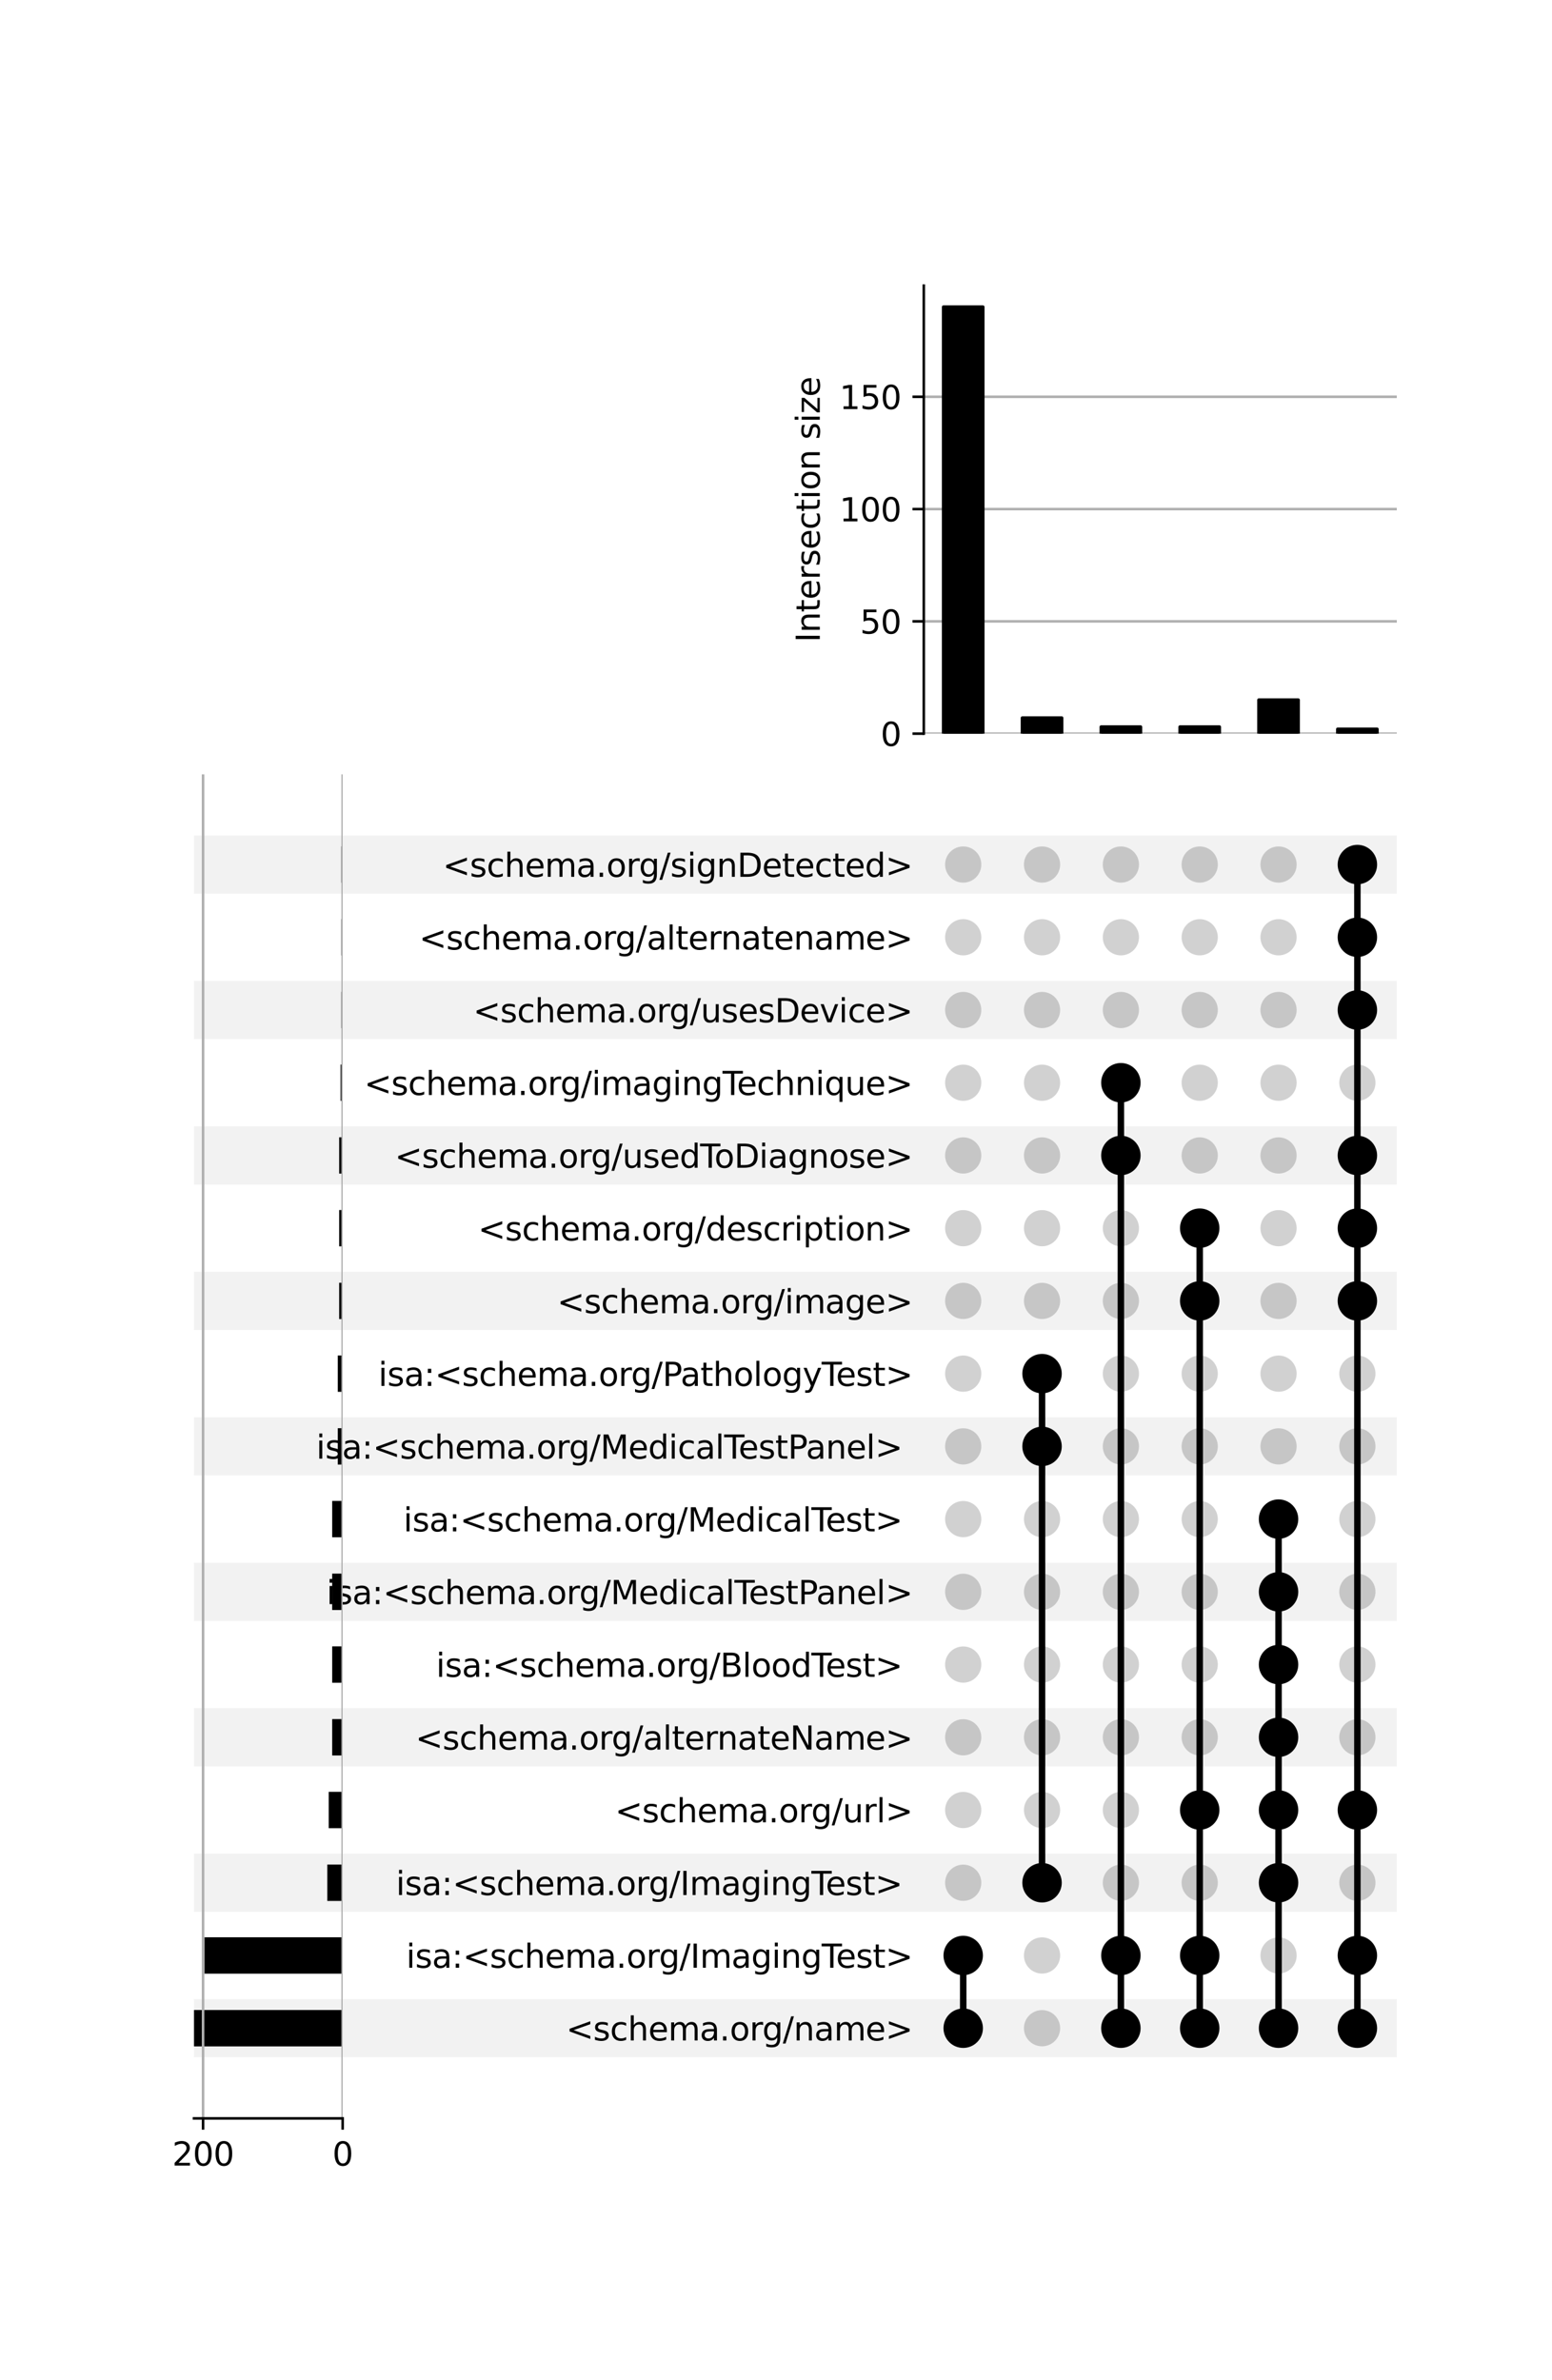 <?xml version="1.0" encoding="utf-8" standalone="no"?>
<!DOCTYPE svg PUBLIC "-//W3C//DTD SVG 1.1//EN"
  "http://www.w3.org/Graphics/SVG/1.1/DTD/svg11.dtd">
<svg xmlns:xlink="http://www.w3.org/1999/xlink" width="480pt" height="736pt" viewBox="0 0 480 736" xmlns="http://www.w3.org/2000/svg" version="1.1">
 <defs>
  <style type="text/css">*{stroke-linejoin: round; stroke-linecap: butt}</style>
 </defs>
 <g id="figure_1">
  <g id="patch_1">
   <path d="M 0 736 
L 480 736 
L 480 0 
L 0 0 
z
" style="fill: #ffffff"/>
  </g>
  <g id="axes_1">
   <g id="patch_2">
    <path d="M 60 636.149 
L 432 636.149 
L 432 618.158 
L 60 618.158 
z
" clip-path="url(#p05f73e03ea)" style="fill-opacity: 0.051"/>
   </g>
   <g id="patch_3">
    <path d="M 60 591.172 
L 432 591.172 
L 432 573.18 
L 60 573.18 
z
" clip-path="url(#p05f73e03ea)" style="fill-opacity: 0.051"/>
   </g>
   <g id="patch_4">
    <path d="M 60 546.194 
L 432 546.194 
L 432 528.203 
L 60 528.203 
z
" clip-path="url(#p05f73e03ea)" style="fill-opacity: 0.051"/>
   </g>
   <g id="patch_5">
    <path d="M 60 501.216 
L 432 501.216 
L 432 483.225 
L 60 483.225 
z
" clip-path="url(#p05f73e03ea)" style="fill-opacity: 0.051"/>
   </g>
   <g id="patch_6">
    <path d="M 60 456.238 
L 432 456.238 
L 432 438.247 
L 60 438.247 
z
" clip-path="url(#p05f73e03ea)" style="fill-opacity: 0.051"/>
   </g>
   <g id="patch_7">
    <path d="M 60 411.26 
L 432 411.26 
L 432 393.269 
L 60 393.269 
z
" clip-path="url(#p05f73e03ea)" style="fill-opacity: 0.051"/>
   </g>
   <g id="patch_8">
    <path d="M 60 366.283 
L 432 366.283 
L 432 348.292 
L 60 348.292 
z
" clip-path="url(#p05f73e03ea)" style="fill-opacity: 0.051"/>
   </g>
   <g id="patch_9">
    <path d="M 60 321.305 
L 432 321.305 
L 432 303.314 
L 60 303.314 
z
" clip-path="url(#p05f73e03ea)" style="fill-opacity: 0.051"/>
   </g>
   <g id="patch_10">
    <path d="M 60 276.327 
L 432 276.327 
L 432 258.336 
L 60 258.336 
z
" clip-path="url(#p05f73e03ea)" style="fill-opacity: 0.051"/>
   </g>
   <g id="matplotlib.axis_1"/>
   <g id="matplotlib.axis_2">
    <g id="ytick_1"/>
    <g id="ytick_2"/>
    <g id="ytick_3"/>
    <g id="ytick_4"/>
    <g id="ytick_5"/>
    <g id="ytick_6"/>
    <g id="ytick_7"/>
    <g id="ytick_8"/>
    <g id="ytick_9"/>
    <g id="ytick_10"/>
    <g id="ytick_11"/>
    <g id="ytick_12"/>
    <g id="ytick_13"/>
    <g id="ytick_14"/>
    <g id="ytick_15"/>
    <g id="ytick_16"/>
    <g id="ytick_17"/>
   </g>
  </g>
  <g id="axes_2">
   <g id="matplotlib.axis_3">
    <g id="ytick_18">
     <g id="line2d_1"/>
     <g id="text_1">
      <!-- &lt;schema.org/name&gt; -->
      <g transform="translate(175.072 630.953) scale(0.1 -0.1)">
       <defs>
        <path id="DejaVuSans-3c" d="M 4684 3150 
L 1459 2003 
L 4684 863 
L 4684 294 
L 678 1747 
L 678 2266 
L 4684 3719 
L 4684 3150 
z
" transform="scale(0.016)"/>
        <path id="DejaVuSans-73" d="M 2834 3397 
L 2834 2853 
Q 2591 2978 2328 3040 
Q 2066 3103 1784 3103 
Q 1356 3103 1142 2972 
Q 928 2841 928 2578 
Q 928 2378 1081 2264 
Q 1234 2150 1697 2047 
L 1894 2003 
Q 2506 1872 2764 1633 
Q 3022 1394 3022 966 
Q 3022 478 2636 193 
Q 2250 -91 1575 -91 
Q 1294 -91 989 -36 
Q 684 19 347 128 
L 347 722 
Q 666 556 975 473 
Q 1284 391 1588 391 
Q 1994 391 2212 530 
Q 2431 669 2431 922 
Q 2431 1156 2273 1281 
Q 2116 1406 1581 1522 
L 1381 1569 
Q 847 1681 609 1914 
Q 372 2147 372 2553 
Q 372 3047 722 3315 
Q 1072 3584 1716 3584 
Q 2034 3584 2315 3537 
Q 2597 3491 2834 3397 
z
" transform="scale(0.016)"/>
        <path id="DejaVuSans-63" d="M 3122 3366 
L 3122 2828 
Q 2878 2963 2633 3030 
Q 2388 3097 2138 3097 
Q 1578 3097 1268 2742 
Q 959 2388 959 1747 
Q 959 1106 1268 751 
Q 1578 397 2138 397 
Q 2388 397 2633 464 
Q 2878 531 3122 666 
L 3122 134 
Q 2881 22 2623 -34 
Q 2366 -91 2075 -91 
Q 1284 -91 818 406 
Q 353 903 353 1747 
Q 353 2603 823 3093 
Q 1294 3584 2113 3584 
Q 2378 3584 2631 3529 
Q 2884 3475 3122 3366 
z
" transform="scale(0.016)"/>
        <path id="DejaVuSans-68" d="M 3513 2113 
L 3513 0 
L 2938 0 
L 2938 2094 
Q 2938 2591 2744 2837 
Q 2550 3084 2163 3084 
Q 1697 3084 1428 2787 
Q 1159 2491 1159 1978 
L 1159 0 
L 581 0 
L 581 4863 
L 1159 4863 
L 1159 2956 
Q 1366 3272 1645 3428 
Q 1925 3584 2291 3584 
Q 2894 3584 3203 3211 
Q 3513 2838 3513 2113 
z
" transform="scale(0.016)"/>
        <path id="DejaVuSans-65" d="M 3597 1894 
L 3597 1613 
L 953 1613 
Q 991 1019 1311 708 
Q 1631 397 2203 397 
Q 2534 397 2845 478 
Q 3156 559 3463 722 
L 3463 178 
Q 3153 47 2828 -22 
Q 2503 -91 2169 -91 
Q 1331 -91 842 396 
Q 353 884 353 1716 
Q 353 2575 817 3079 
Q 1281 3584 2069 3584 
Q 2775 3584 3186 3129 
Q 3597 2675 3597 1894 
z
M 3022 2063 
Q 3016 2534 2758 2815 
Q 2500 3097 2075 3097 
Q 1594 3097 1305 2825 
Q 1016 2553 972 2059 
L 3022 2063 
z
" transform="scale(0.016)"/>
        <path id="DejaVuSans-6d" d="M 3328 2828 
Q 3544 3216 3844 3400 
Q 4144 3584 4550 3584 
Q 5097 3584 5394 3201 
Q 5691 2819 5691 2113 
L 5691 0 
L 5113 0 
L 5113 2094 
Q 5113 2597 4934 2840 
Q 4756 3084 4391 3084 
Q 3944 3084 3684 2787 
Q 3425 2491 3425 1978 
L 3425 0 
L 2847 0 
L 2847 2094 
Q 2847 2600 2669 2842 
Q 2491 3084 2119 3084 
Q 1678 3084 1418 2786 
Q 1159 2488 1159 1978 
L 1159 0 
L 581 0 
L 581 3500 
L 1159 3500 
L 1159 2956 
Q 1356 3278 1631 3431 
Q 1906 3584 2284 3584 
Q 2666 3584 2933 3390 
Q 3200 3197 3328 2828 
z
" transform="scale(0.016)"/>
        <path id="DejaVuSans-61" d="M 2194 1759 
Q 1497 1759 1228 1600 
Q 959 1441 959 1056 
Q 959 750 1161 570 
Q 1363 391 1709 391 
Q 2188 391 2477 730 
Q 2766 1069 2766 1631 
L 2766 1759 
L 2194 1759 
z
M 3341 1997 
L 3341 0 
L 2766 0 
L 2766 531 
Q 2569 213 2275 61 
Q 1981 -91 1556 -91 
Q 1019 -91 701 211 
Q 384 513 384 1019 
Q 384 1609 779 1909 
Q 1175 2209 1959 2209 
L 2766 2209 
L 2766 2266 
Q 2766 2663 2505 2880 
Q 2244 3097 1772 3097 
Q 1472 3097 1187 3025 
Q 903 2953 641 2809 
L 641 3341 
Q 956 3463 1253 3523 
Q 1550 3584 1831 3584 
Q 2591 3584 2966 3190 
Q 3341 2797 3341 1997 
z
" transform="scale(0.016)"/>
        <path id="DejaVuSans-2e" d="M 684 794 
L 1344 794 
L 1344 0 
L 684 0 
L 684 794 
z
" transform="scale(0.016)"/>
        <path id="DejaVuSans-6f" d="M 1959 3097 
Q 1497 3097 1228 2736 
Q 959 2375 959 1747 
Q 959 1119 1226 758 
Q 1494 397 1959 397 
Q 2419 397 2687 759 
Q 2956 1122 2956 1747 
Q 2956 2369 2687 2733 
Q 2419 3097 1959 3097 
z
M 1959 3584 
Q 2709 3584 3137 3096 
Q 3566 2609 3566 1747 
Q 3566 888 3137 398 
Q 2709 -91 1959 -91 
Q 1206 -91 779 398 
Q 353 888 353 1747 
Q 353 2609 779 3096 
Q 1206 3584 1959 3584 
z
" transform="scale(0.016)"/>
        <path id="DejaVuSans-72" d="M 2631 2963 
Q 2534 3019 2420 3045 
Q 2306 3072 2169 3072 
Q 1681 3072 1420 2755 
Q 1159 2438 1159 1844 
L 1159 0 
L 581 0 
L 581 3500 
L 1159 3500 
L 1159 2956 
Q 1341 3275 1631 3429 
Q 1922 3584 2338 3584 
Q 2397 3584 2469 3576 
Q 2541 3569 2628 3553 
L 2631 2963 
z
" transform="scale(0.016)"/>
        <path id="DejaVuSans-67" d="M 2906 1791 
Q 2906 2416 2648 2759 
Q 2391 3103 1925 3103 
Q 1463 3103 1205 2759 
Q 947 2416 947 1791 
Q 947 1169 1205 825 
Q 1463 481 1925 481 
Q 2391 481 2648 825 
Q 2906 1169 2906 1791 
z
M 3481 434 
Q 3481 -459 3084 -895 
Q 2688 -1331 1869 -1331 
Q 1566 -1331 1297 -1286 
Q 1028 -1241 775 -1147 
L 775 -588 
Q 1028 -725 1275 -790 
Q 1522 -856 1778 -856 
Q 2344 -856 2625 -561 
Q 2906 -266 2906 331 
L 2906 616 
Q 2728 306 2450 153 
Q 2172 0 1784 0 
Q 1141 0 747 490 
Q 353 981 353 1791 
Q 353 2603 747 3093 
Q 1141 3584 1784 3584 
Q 2172 3584 2450 3431 
Q 2728 3278 2906 2969 
L 2906 3500 
L 3481 3500 
L 3481 434 
z
" transform="scale(0.016)"/>
        <path id="DejaVuSans-2f" d="M 1625 4666 
L 2156 4666 
L 531 -594 
L 0 -594 
L 1625 4666 
z
" transform="scale(0.016)"/>
        <path id="DejaVuSans-6e" d="M 3513 2113 
L 3513 0 
L 2938 0 
L 2938 2094 
Q 2938 2591 2744 2837 
Q 2550 3084 2163 3084 
Q 1697 3084 1428 2787 
Q 1159 2491 1159 1978 
L 1159 0 
L 581 0 
L 581 3500 
L 1159 3500 
L 1159 2956 
Q 1366 3272 1645 3428 
Q 1925 3584 2291 3584 
Q 2894 3584 3203 3211 
Q 3513 2838 3513 2113 
z
" transform="scale(0.016)"/>
        <path id="DejaVuSans-3e" d="M 678 3150 
L 678 3719 
L 4684 2266 
L 4684 1747 
L 678 294 
L 678 863 
L 3897 2003 
L 678 3150 
z
" transform="scale(0.016)"/>
       </defs>
       <use xlink:href="#DejaVuSans-3c"/>
       <use xlink:href="#DejaVuSans-73" x="83.789"/>
       <use xlink:href="#DejaVuSans-63" x="135.889"/>
       <use xlink:href="#DejaVuSans-68" x="190.869"/>
       <use xlink:href="#DejaVuSans-65" x="254.248"/>
       <use xlink:href="#DejaVuSans-6d" x="315.771"/>
       <use xlink:href="#DejaVuSans-61" x="413.184"/>
       <use xlink:href="#DejaVuSans-2e" x="474.463"/>
       <use xlink:href="#DejaVuSans-6f" x="506.25"/>
       <use xlink:href="#DejaVuSans-72" x="567.432"/>
       <use xlink:href="#DejaVuSans-67" x="606.795"/>
       <use xlink:href="#DejaVuSans-2f" x="670.271"/>
       <use xlink:href="#DejaVuSans-6e" x="703.963"/>
       <use xlink:href="#DejaVuSans-61" x="767.342"/>
       <use xlink:href="#DejaVuSans-6d" x="828.621"/>
       <use xlink:href="#DejaVuSans-65" x="926.033"/>
       <use xlink:href="#DejaVuSans-3e" x="987.557"/>
      </g>
     </g>
    </g>
    <g id="ytick_19">
     <g id="line2d_2"/>
     <g id="text_2">
      <!-- isa:&lt;schema.org/ImagingTest&gt; -->
      <g transform="translate(125.625 608.464) scale(0.1 -0.1)">
       <defs>
        <path id="DejaVuSans-69" d="M 603 3500 
L 1178 3500 
L 1178 0 
L 603 0 
L 603 3500 
z
M 603 4863 
L 1178 4863 
L 1178 4134 
L 603 4134 
L 603 4863 
z
" transform="scale(0.016)"/>
        <path id="DejaVuSans-3a" d="M 750 794 
L 1409 794 
L 1409 0 
L 750 0 
L 750 794 
z
M 750 3309 
L 1409 3309 
L 1409 2516 
L 750 2516 
L 750 3309 
z
" transform="scale(0.016)"/>
        <path id="DejaVuSans-49" d="M 628 4666 
L 1259 4666 
L 1259 0 
L 628 0 
L 628 4666 
z
" transform="scale(0.016)"/>
        <path id="DejaVuSans-54" d="M -19 4666 
L 3928 4666 
L 3928 4134 
L 2272 4134 
L 2272 0 
L 1638 0 
L 1638 4134 
L -19 4134 
L -19 4666 
z
" transform="scale(0.016)"/>
        <path id="DejaVuSans-74" d="M 1172 4494 
L 1172 3500 
L 2356 3500 
L 2356 3053 
L 1172 3053 
L 1172 1153 
Q 1172 725 1289 603 
Q 1406 481 1766 481 
L 2356 481 
L 2356 0 
L 1766 0 
Q 1100 0 847 248 
Q 594 497 594 1153 
L 594 3053 
L 172 3053 
L 172 3500 
L 594 3500 
L 594 4494 
L 1172 4494 
z
" transform="scale(0.016)"/>
       </defs>
       <use xlink:href="#DejaVuSans-69"/>
       <use xlink:href="#DejaVuSans-73" x="27.783"/>
       <use xlink:href="#DejaVuSans-61" x="79.883"/>
       <use xlink:href="#DejaVuSans-3a" x="141.162"/>
       <use xlink:href="#DejaVuSans-3c" x="174.854"/>
       <use xlink:href="#DejaVuSans-73" x="258.643"/>
       <use xlink:href="#DejaVuSans-63" x="310.742"/>
       <use xlink:href="#DejaVuSans-68" x="365.723"/>
       <use xlink:href="#DejaVuSans-65" x="429.102"/>
       <use xlink:href="#DejaVuSans-6d" x="490.625"/>
       <use xlink:href="#DejaVuSans-61" x="588.037"/>
       <use xlink:href="#DejaVuSans-2e" x="649.316"/>
       <use xlink:href="#DejaVuSans-6f" x="681.104"/>
       <use xlink:href="#DejaVuSans-72" x="742.285"/>
       <use xlink:href="#DejaVuSans-67" x="781.648"/>
       <use xlink:href="#DejaVuSans-2f" x="845.125"/>
       <use xlink:href="#DejaVuSans-49" x="878.816"/>
       <use xlink:href="#DejaVuSans-6d" x="908.309"/>
       <use xlink:href="#DejaVuSans-61" x="1005.721"/>
       <use xlink:href="#DejaVuSans-67" x="1067"/>
       <use xlink:href="#DejaVuSans-69" x="1130.477"/>
       <use xlink:href="#DejaVuSans-6e" x="1158.26"/>
       <use xlink:href="#DejaVuSans-67" x="1221.639"/>
       <use xlink:href="#DejaVuSans-54" x="1285.115"/>
       <use xlink:href="#DejaVuSans-65" x="1329.199"/>
       <use xlink:href="#DejaVuSans-73" x="1390.723"/>
       <use xlink:href="#DejaVuSans-74" x="1442.822"/>
       <use xlink:href="#DejaVuSans-3e" x="1482.031"/>
      </g>
     </g>
    </g>
    <g id="ytick_20">
     <g id="line2d_3"/>
     <g id="text_3">
      <!-- isa:&lt;schema.org/ImagingTest&gt;  -->
      <g transform="translate(122.447 585.975) scale(0.1 -0.1)">
       <defs>
        <path id="DejaVuSans-20" transform="scale(0.016)"/>
       </defs>
       <use xlink:href="#DejaVuSans-69"/>
       <use xlink:href="#DejaVuSans-73" x="27.783"/>
       <use xlink:href="#DejaVuSans-61" x="79.883"/>
       <use xlink:href="#DejaVuSans-3a" x="141.162"/>
       <use xlink:href="#DejaVuSans-3c" x="174.854"/>
       <use xlink:href="#DejaVuSans-73" x="258.643"/>
       <use xlink:href="#DejaVuSans-63" x="310.742"/>
       <use xlink:href="#DejaVuSans-68" x="365.723"/>
       <use xlink:href="#DejaVuSans-65" x="429.102"/>
       <use xlink:href="#DejaVuSans-6d" x="490.625"/>
       <use xlink:href="#DejaVuSans-61" x="588.037"/>
       <use xlink:href="#DejaVuSans-2e" x="649.316"/>
       <use xlink:href="#DejaVuSans-6f" x="681.104"/>
       <use xlink:href="#DejaVuSans-72" x="742.285"/>
       <use xlink:href="#DejaVuSans-67" x="781.648"/>
       <use xlink:href="#DejaVuSans-2f" x="845.125"/>
       <use xlink:href="#DejaVuSans-49" x="878.816"/>
       <use xlink:href="#DejaVuSans-6d" x="908.309"/>
       <use xlink:href="#DejaVuSans-61" x="1005.721"/>
       <use xlink:href="#DejaVuSans-67" x="1067"/>
       <use xlink:href="#DejaVuSans-69" x="1130.477"/>
       <use xlink:href="#DejaVuSans-6e" x="1158.26"/>
       <use xlink:href="#DejaVuSans-67" x="1221.639"/>
       <use xlink:href="#DejaVuSans-54" x="1285.115"/>
       <use xlink:href="#DejaVuSans-65" x="1329.199"/>
       <use xlink:href="#DejaVuSans-73" x="1390.723"/>
       <use xlink:href="#DejaVuSans-74" x="1442.822"/>
       <use xlink:href="#DejaVuSans-3e" x="1482.031"/>
       <use xlink:href="#DejaVuSans-20" x="1565.82"/>
      </g>
     </g>
    </g>
    <g id="ytick_21">
     <g id="line2d_4"/>
     <g id="text_4">
      <!-- &lt;schema.org/url&gt; -->
      <g transform="translate(190.205 563.486) scale(0.1 -0.1)">
       <defs>
        <path id="DejaVuSans-75" d="M 544 1381 
L 544 3500 
L 1119 3500 
L 1119 1403 
Q 1119 906 1312 657 
Q 1506 409 1894 409 
Q 2359 409 2629 706 
Q 2900 1003 2900 1516 
L 2900 3500 
L 3475 3500 
L 3475 0 
L 2900 0 
L 2900 538 
Q 2691 219 2414 64 
Q 2138 -91 1772 -91 
Q 1169 -91 856 284 
Q 544 659 544 1381 
z
M 1991 3584 
L 1991 3584 
z
" transform="scale(0.016)"/>
        <path id="DejaVuSans-6c" d="M 603 4863 
L 1178 4863 
L 1178 0 
L 603 0 
L 603 4863 
z
" transform="scale(0.016)"/>
       </defs>
       <use xlink:href="#DejaVuSans-3c"/>
       <use xlink:href="#DejaVuSans-73" x="83.789"/>
       <use xlink:href="#DejaVuSans-63" x="135.889"/>
       <use xlink:href="#DejaVuSans-68" x="190.869"/>
       <use xlink:href="#DejaVuSans-65" x="254.248"/>
       <use xlink:href="#DejaVuSans-6d" x="315.771"/>
       <use xlink:href="#DejaVuSans-61" x="413.184"/>
       <use xlink:href="#DejaVuSans-2e" x="474.463"/>
       <use xlink:href="#DejaVuSans-6f" x="506.25"/>
       <use xlink:href="#DejaVuSans-72" x="567.432"/>
       <use xlink:href="#DejaVuSans-67" x="606.795"/>
       <use xlink:href="#DejaVuSans-2f" x="670.271"/>
       <use xlink:href="#DejaVuSans-75" x="703.963"/>
       <use xlink:href="#DejaVuSans-72" x="767.342"/>
       <use xlink:href="#DejaVuSans-6c" x="808.455"/>
       <use xlink:href="#DejaVuSans-3e" x="836.238"/>
      </g>
     </g>
    </g>
    <g id="ytick_22">
     <g id="line2d_5"/>
     <g id="text_5">
      <!-- &lt;schema.org/alternateName&gt; -->
      <g transform="translate(128.473 540.997) scale(0.1 -0.1)">
       <defs>
        <path id="DejaVuSans-4e" d="M 628 4666 
L 1478 4666 
L 3547 763 
L 3547 4666 
L 4159 4666 
L 4159 0 
L 3309 0 
L 1241 3903 
L 1241 0 
L 628 0 
L 628 4666 
z
" transform="scale(0.016)"/>
       </defs>
       <use xlink:href="#DejaVuSans-3c"/>
       <use xlink:href="#DejaVuSans-73" x="83.789"/>
       <use xlink:href="#DejaVuSans-63" x="135.889"/>
       <use xlink:href="#DejaVuSans-68" x="190.869"/>
       <use xlink:href="#DejaVuSans-65" x="254.248"/>
       <use xlink:href="#DejaVuSans-6d" x="315.771"/>
       <use xlink:href="#DejaVuSans-61" x="413.184"/>
       <use xlink:href="#DejaVuSans-2e" x="474.463"/>
       <use xlink:href="#DejaVuSans-6f" x="506.25"/>
       <use xlink:href="#DejaVuSans-72" x="567.432"/>
       <use xlink:href="#DejaVuSans-67" x="606.795"/>
       <use xlink:href="#DejaVuSans-2f" x="670.271"/>
       <use xlink:href="#DejaVuSans-61" x="703.963"/>
       <use xlink:href="#DejaVuSans-6c" x="765.242"/>
       <use xlink:href="#DejaVuSans-74" x="793.025"/>
       <use xlink:href="#DejaVuSans-65" x="832.234"/>
       <use xlink:href="#DejaVuSans-72" x="893.758"/>
       <use xlink:href="#DejaVuSans-6e" x="933.121"/>
       <use xlink:href="#DejaVuSans-61" x="996.5"/>
       <use xlink:href="#DejaVuSans-74" x="1057.779"/>
       <use xlink:href="#DejaVuSans-65" x="1096.988"/>
       <use xlink:href="#DejaVuSans-4e" x="1158.512"/>
       <use xlink:href="#DejaVuSans-61" x="1233.316"/>
       <use xlink:href="#DejaVuSans-6d" x="1294.596"/>
       <use xlink:href="#DejaVuSans-65" x="1392.008"/>
       <use xlink:href="#DejaVuSans-3e" x="1453.531"/>
      </g>
     </g>
    </g>
    <g id="ytick_23">
     <g id="line2d_6"/>
     <g id="text_6">
      <!-- isa:&lt;schema.org/BloodTest&gt;  -->
      <g transform="translate(134.853 518.509) scale(0.1 -0.1)">
       <defs>
        <path id="DejaVuSans-42" d="M 1259 2228 
L 1259 519 
L 2272 519 
Q 2781 519 3026 730 
Q 3272 941 3272 1375 
Q 3272 1813 3026 2020 
Q 2781 2228 2272 2228 
L 1259 2228 
z
M 1259 4147 
L 1259 2741 
L 2194 2741 
Q 2656 2741 2882 2914 
Q 3109 3088 3109 3444 
Q 3109 3797 2882 3972 
Q 2656 4147 2194 4147 
L 1259 4147 
z
M 628 4666 
L 2241 4666 
Q 2963 4666 3353 4366 
Q 3744 4066 3744 3513 
Q 3744 3084 3544 2831 
Q 3344 2578 2956 2516 
Q 3422 2416 3680 2098 
Q 3938 1781 3938 1306 
Q 3938 681 3513 340 
Q 3088 0 2303 0 
L 628 0 
L 628 4666 
z
" transform="scale(0.016)"/>
        <path id="DejaVuSans-64" d="M 2906 2969 
L 2906 4863 
L 3481 4863 
L 3481 0 
L 2906 0 
L 2906 525 
Q 2725 213 2448 61 
Q 2172 -91 1784 -91 
Q 1150 -91 751 415 
Q 353 922 353 1747 
Q 353 2572 751 3078 
Q 1150 3584 1784 3584 
Q 2172 3584 2448 3432 
Q 2725 3281 2906 2969 
z
M 947 1747 
Q 947 1113 1208 752 
Q 1469 391 1925 391 
Q 2381 391 2643 752 
Q 2906 1113 2906 1747 
Q 2906 2381 2643 2742 
Q 2381 3103 1925 3103 
Q 1469 3103 1208 2742 
Q 947 2381 947 1747 
z
" transform="scale(0.016)"/>
       </defs>
       <use xlink:href="#DejaVuSans-69"/>
       <use xlink:href="#DejaVuSans-73" x="27.783"/>
       <use xlink:href="#DejaVuSans-61" x="79.883"/>
       <use xlink:href="#DejaVuSans-3a" x="141.162"/>
       <use xlink:href="#DejaVuSans-3c" x="174.854"/>
       <use xlink:href="#DejaVuSans-73" x="258.643"/>
       <use xlink:href="#DejaVuSans-63" x="310.742"/>
       <use xlink:href="#DejaVuSans-68" x="365.723"/>
       <use xlink:href="#DejaVuSans-65" x="429.102"/>
       <use xlink:href="#DejaVuSans-6d" x="490.625"/>
       <use xlink:href="#DejaVuSans-61" x="588.037"/>
       <use xlink:href="#DejaVuSans-2e" x="649.316"/>
       <use xlink:href="#DejaVuSans-6f" x="681.104"/>
       <use xlink:href="#DejaVuSans-72" x="742.285"/>
       <use xlink:href="#DejaVuSans-67" x="781.648"/>
       <use xlink:href="#DejaVuSans-2f" x="845.125"/>
       <use xlink:href="#DejaVuSans-42" x="878.816"/>
       <use xlink:href="#DejaVuSans-6c" x="947.42"/>
       <use xlink:href="#DejaVuSans-6f" x="975.203"/>
       <use xlink:href="#DejaVuSans-6f" x="1036.385"/>
       <use xlink:href="#DejaVuSans-64" x="1097.566"/>
       <use xlink:href="#DejaVuSans-54" x="1161.043"/>
       <use xlink:href="#DejaVuSans-65" x="1205.127"/>
       <use xlink:href="#DejaVuSans-73" x="1266.65"/>
       <use xlink:href="#DejaVuSans-74" x="1318.75"/>
       <use xlink:href="#DejaVuSans-3e" x="1357.959"/>
       <use xlink:href="#DejaVuSans-20" x="1441.748"/>
      </g>
     </g>
    </g>
    <g id="ytick_24">
     <g id="line2d_7"/>
     <g id="text_7">
      <!-- isa:&lt;schema.org/MedicalTestPanel&gt; -->
      <g transform="translate(100.967 496.02) scale(0.1 -0.1)">
       <defs>
        <path id="DejaVuSans-4d" d="M 628 4666 
L 1569 4666 
L 2759 1491 
L 3956 4666 
L 4897 4666 
L 4897 0 
L 4281 0 
L 4281 4097 
L 3078 897 
L 2444 897 
L 1241 4097 
L 1241 0 
L 628 0 
L 628 4666 
z
" transform="scale(0.016)"/>
        <path id="DejaVuSans-50" d="M 1259 4147 
L 1259 2394 
L 2053 2394 
Q 2494 2394 2734 2622 
Q 2975 2850 2975 3272 
Q 2975 3691 2734 3919 
Q 2494 4147 2053 4147 
L 1259 4147 
z
M 628 4666 
L 2053 4666 
Q 2838 4666 3239 4311 
Q 3641 3956 3641 3272 
Q 3641 2581 3239 2228 
Q 2838 1875 2053 1875 
L 1259 1875 
L 1259 0 
L 628 0 
L 628 4666 
z
" transform="scale(0.016)"/>
       </defs>
       <use xlink:href="#DejaVuSans-69"/>
       <use xlink:href="#DejaVuSans-73" x="27.783"/>
       <use xlink:href="#DejaVuSans-61" x="79.883"/>
       <use xlink:href="#DejaVuSans-3a" x="141.162"/>
       <use xlink:href="#DejaVuSans-3c" x="174.854"/>
       <use xlink:href="#DejaVuSans-73" x="258.643"/>
       <use xlink:href="#DejaVuSans-63" x="310.742"/>
       <use xlink:href="#DejaVuSans-68" x="365.723"/>
       <use xlink:href="#DejaVuSans-65" x="429.102"/>
       <use xlink:href="#DejaVuSans-6d" x="490.625"/>
       <use xlink:href="#DejaVuSans-61" x="588.037"/>
       <use xlink:href="#DejaVuSans-2e" x="649.316"/>
       <use xlink:href="#DejaVuSans-6f" x="681.104"/>
       <use xlink:href="#DejaVuSans-72" x="742.285"/>
       <use xlink:href="#DejaVuSans-67" x="781.648"/>
       <use xlink:href="#DejaVuSans-2f" x="845.125"/>
       <use xlink:href="#DejaVuSans-4d" x="878.816"/>
       <use xlink:href="#DejaVuSans-65" x="965.096"/>
       <use xlink:href="#DejaVuSans-64" x="1026.619"/>
       <use xlink:href="#DejaVuSans-69" x="1090.096"/>
       <use xlink:href="#DejaVuSans-63" x="1117.879"/>
       <use xlink:href="#DejaVuSans-61" x="1172.859"/>
       <use xlink:href="#DejaVuSans-6c" x="1234.139"/>
       <use xlink:href="#DejaVuSans-54" x="1261.922"/>
       <use xlink:href="#DejaVuSans-65" x="1306.006"/>
       <use xlink:href="#DejaVuSans-73" x="1367.529"/>
       <use xlink:href="#DejaVuSans-74" x="1419.629"/>
       <use xlink:href="#DejaVuSans-50" x="1458.838"/>
       <use xlink:href="#DejaVuSans-61" x="1514.641"/>
       <use xlink:href="#DejaVuSans-6e" x="1575.92"/>
       <use xlink:href="#DejaVuSans-65" x="1639.299"/>
       <use xlink:href="#DejaVuSans-6c" x="1700.822"/>
       <use xlink:href="#DejaVuSans-3e" x="1728.605"/>
      </g>
     </g>
    </g>
    <g id="ytick_25">
     <g id="line2d_8"/>
     <g id="text_8">
      <!-- isa:&lt;schema.org/MedicalTest&gt;  -->
      <g transform="translate(124.766 473.531) scale(0.1 -0.1)">
       <use xlink:href="#DejaVuSans-69"/>
       <use xlink:href="#DejaVuSans-73" x="27.783"/>
       <use xlink:href="#DejaVuSans-61" x="79.883"/>
       <use xlink:href="#DejaVuSans-3a" x="141.162"/>
       <use xlink:href="#DejaVuSans-3c" x="174.854"/>
       <use xlink:href="#DejaVuSans-73" x="258.643"/>
       <use xlink:href="#DejaVuSans-63" x="310.742"/>
       <use xlink:href="#DejaVuSans-68" x="365.723"/>
       <use xlink:href="#DejaVuSans-65" x="429.102"/>
       <use xlink:href="#DejaVuSans-6d" x="490.625"/>
       <use xlink:href="#DejaVuSans-61" x="588.037"/>
       <use xlink:href="#DejaVuSans-2e" x="649.316"/>
       <use xlink:href="#DejaVuSans-6f" x="681.104"/>
       <use xlink:href="#DejaVuSans-72" x="742.285"/>
       <use xlink:href="#DejaVuSans-67" x="781.648"/>
       <use xlink:href="#DejaVuSans-2f" x="845.125"/>
       <use xlink:href="#DejaVuSans-4d" x="878.816"/>
       <use xlink:href="#DejaVuSans-65" x="965.096"/>
       <use xlink:href="#DejaVuSans-64" x="1026.619"/>
       <use xlink:href="#DejaVuSans-69" x="1090.096"/>
       <use xlink:href="#DejaVuSans-63" x="1117.879"/>
       <use xlink:href="#DejaVuSans-61" x="1172.859"/>
       <use xlink:href="#DejaVuSans-6c" x="1234.139"/>
       <use xlink:href="#DejaVuSans-54" x="1261.922"/>
       <use xlink:href="#DejaVuSans-65" x="1306.006"/>
       <use xlink:href="#DejaVuSans-73" x="1367.529"/>
       <use xlink:href="#DejaVuSans-74" x="1419.629"/>
       <use xlink:href="#DejaVuSans-3e" x="1458.838"/>
       <use xlink:href="#DejaVuSans-20" x="1542.627"/>
      </g>
     </g>
    </g>
    <g id="ytick_26">
     <g id="line2d_9"/>
     <g id="text_9">
      <!-- isa:&lt;schema.org/MedicalTestPanel&gt;  -->
      <g transform="translate(97.789 451.042) scale(0.1 -0.1)">
       <use xlink:href="#DejaVuSans-69"/>
       <use xlink:href="#DejaVuSans-73" x="27.783"/>
       <use xlink:href="#DejaVuSans-61" x="79.883"/>
       <use xlink:href="#DejaVuSans-3a" x="141.162"/>
       <use xlink:href="#DejaVuSans-3c" x="174.854"/>
       <use xlink:href="#DejaVuSans-73" x="258.643"/>
       <use xlink:href="#DejaVuSans-63" x="310.742"/>
       <use xlink:href="#DejaVuSans-68" x="365.723"/>
       <use xlink:href="#DejaVuSans-65" x="429.102"/>
       <use xlink:href="#DejaVuSans-6d" x="490.625"/>
       <use xlink:href="#DejaVuSans-61" x="588.037"/>
       <use xlink:href="#DejaVuSans-2e" x="649.316"/>
       <use xlink:href="#DejaVuSans-6f" x="681.104"/>
       <use xlink:href="#DejaVuSans-72" x="742.285"/>
       <use xlink:href="#DejaVuSans-67" x="781.648"/>
       <use xlink:href="#DejaVuSans-2f" x="845.125"/>
       <use xlink:href="#DejaVuSans-4d" x="878.816"/>
       <use xlink:href="#DejaVuSans-65" x="965.096"/>
       <use xlink:href="#DejaVuSans-64" x="1026.619"/>
       <use xlink:href="#DejaVuSans-69" x="1090.096"/>
       <use xlink:href="#DejaVuSans-63" x="1117.879"/>
       <use xlink:href="#DejaVuSans-61" x="1172.859"/>
       <use xlink:href="#DejaVuSans-6c" x="1234.139"/>
       <use xlink:href="#DejaVuSans-54" x="1261.922"/>
       <use xlink:href="#DejaVuSans-65" x="1306.006"/>
       <use xlink:href="#DejaVuSans-73" x="1367.529"/>
       <use xlink:href="#DejaVuSans-74" x="1419.629"/>
       <use xlink:href="#DejaVuSans-50" x="1458.838"/>
       <use xlink:href="#DejaVuSans-61" x="1514.641"/>
       <use xlink:href="#DejaVuSans-6e" x="1575.92"/>
       <use xlink:href="#DejaVuSans-65" x="1639.299"/>
       <use xlink:href="#DejaVuSans-6c" x="1700.822"/>
       <use xlink:href="#DejaVuSans-3e" x="1728.605"/>
       <use xlink:href="#DejaVuSans-20" x="1812.395"/>
      </g>
     </g>
    </g>
    <g id="ytick_27">
     <g id="line2d_10"/>
     <g id="text_10">
      <!-- isa:&lt;schema.org/PathologyTest&gt; -->
      <g transform="translate(117.008 428.553) scale(0.1 -0.1)">
       <defs>
        <path id="DejaVuSans-79" d="M 2059 -325 
Q 1816 -950 1584 -1140 
Q 1353 -1331 966 -1331 
L 506 -1331 
L 506 -850 
L 844 -850 
Q 1081 -850 1212 -737 
Q 1344 -625 1503 -206 
L 1606 56 
L 191 3500 
L 800 3500 
L 1894 763 
L 2988 3500 
L 3597 3500 
L 2059 -325 
z
" transform="scale(0.016)"/>
       </defs>
       <use xlink:href="#DejaVuSans-69"/>
       <use xlink:href="#DejaVuSans-73" x="27.783"/>
       <use xlink:href="#DejaVuSans-61" x="79.883"/>
       <use xlink:href="#DejaVuSans-3a" x="141.162"/>
       <use xlink:href="#DejaVuSans-3c" x="174.854"/>
       <use xlink:href="#DejaVuSans-73" x="258.643"/>
       <use xlink:href="#DejaVuSans-63" x="310.742"/>
       <use xlink:href="#DejaVuSans-68" x="365.723"/>
       <use xlink:href="#DejaVuSans-65" x="429.102"/>
       <use xlink:href="#DejaVuSans-6d" x="490.625"/>
       <use xlink:href="#DejaVuSans-61" x="588.037"/>
       <use xlink:href="#DejaVuSans-2e" x="649.316"/>
       <use xlink:href="#DejaVuSans-6f" x="681.104"/>
       <use xlink:href="#DejaVuSans-72" x="742.285"/>
       <use xlink:href="#DejaVuSans-67" x="781.648"/>
       <use xlink:href="#DejaVuSans-2f" x="845.125"/>
       <use xlink:href="#DejaVuSans-50" x="878.816"/>
       <use xlink:href="#DejaVuSans-61" x="934.619"/>
       <use xlink:href="#DejaVuSans-74" x="995.898"/>
       <use xlink:href="#DejaVuSans-68" x="1035.107"/>
       <use xlink:href="#DejaVuSans-6f" x="1098.486"/>
       <use xlink:href="#DejaVuSans-6c" x="1159.668"/>
       <use xlink:href="#DejaVuSans-6f" x="1187.451"/>
       <use xlink:href="#DejaVuSans-67" x="1248.633"/>
       <use xlink:href="#DejaVuSans-79" x="1312.109"/>
       <use xlink:href="#DejaVuSans-54" x="1371.289"/>
       <use xlink:href="#DejaVuSans-65" x="1415.373"/>
       <use xlink:href="#DejaVuSans-73" x="1476.896"/>
       <use xlink:href="#DejaVuSans-74" x="1528.996"/>
       <use xlink:href="#DejaVuSans-3e" x="1568.205"/>
      </g>
     </g>
    </g>
    <g id="ytick_28">
     <g id="line2d_11"/>
     <g id="text_11">
      <!-- &lt;schema.org/image&gt; -->
      <g transform="translate(172.283 406.064) scale(0.1 -0.1)">
       <use xlink:href="#DejaVuSans-3c"/>
       <use xlink:href="#DejaVuSans-73" x="83.789"/>
       <use xlink:href="#DejaVuSans-63" x="135.889"/>
       <use xlink:href="#DejaVuSans-68" x="190.869"/>
       <use xlink:href="#DejaVuSans-65" x="254.248"/>
       <use xlink:href="#DejaVuSans-6d" x="315.771"/>
       <use xlink:href="#DejaVuSans-61" x="413.184"/>
       <use xlink:href="#DejaVuSans-2e" x="474.463"/>
       <use xlink:href="#DejaVuSans-6f" x="506.25"/>
       <use xlink:href="#DejaVuSans-72" x="567.432"/>
       <use xlink:href="#DejaVuSans-67" x="606.795"/>
       <use xlink:href="#DejaVuSans-2f" x="670.271"/>
       <use xlink:href="#DejaVuSans-69" x="703.963"/>
       <use xlink:href="#DejaVuSans-6d" x="731.746"/>
       <use xlink:href="#DejaVuSans-61" x="829.158"/>
       <use xlink:href="#DejaVuSans-67" x="890.438"/>
       <use xlink:href="#DejaVuSans-65" x="953.914"/>
       <use xlink:href="#DejaVuSans-3e" x="1015.438"/>
      </g>
     </g>
    </g>
    <g id="ytick_29">
     <g id="line2d_12"/>
     <g id="text_12">
      <!-- &lt;schema.org/description&gt; -->
      <g transform="translate(147.83 383.575) scale(0.1 -0.1)">
       <defs>
        <path id="DejaVuSans-70" d="M 1159 525 
L 1159 -1331 
L 581 -1331 
L 581 3500 
L 1159 3500 
L 1159 2969 
Q 1341 3281 1617 3432 
Q 1894 3584 2278 3584 
Q 2916 3584 3314 3078 
Q 3713 2572 3713 1747 
Q 3713 922 3314 415 
Q 2916 -91 2278 -91 
Q 1894 -91 1617 61 
Q 1341 213 1159 525 
z
M 3116 1747 
Q 3116 2381 2855 2742 
Q 2594 3103 2138 3103 
Q 1681 3103 1420 2742 
Q 1159 2381 1159 1747 
Q 1159 1113 1420 752 
Q 1681 391 2138 391 
Q 2594 391 2855 752 
Q 3116 1113 3116 1747 
z
" transform="scale(0.016)"/>
       </defs>
       <use xlink:href="#DejaVuSans-3c"/>
       <use xlink:href="#DejaVuSans-73" x="83.789"/>
       <use xlink:href="#DejaVuSans-63" x="135.889"/>
       <use xlink:href="#DejaVuSans-68" x="190.869"/>
       <use xlink:href="#DejaVuSans-65" x="254.248"/>
       <use xlink:href="#DejaVuSans-6d" x="315.771"/>
       <use xlink:href="#DejaVuSans-61" x="413.184"/>
       <use xlink:href="#DejaVuSans-2e" x="474.463"/>
       <use xlink:href="#DejaVuSans-6f" x="506.25"/>
       <use xlink:href="#DejaVuSans-72" x="567.432"/>
       <use xlink:href="#DejaVuSans-67" x="606.795"/>
       <use xlink:href="#DejaVuSans-2f" x="670.271"/>
       <use xlink:href="#DejaVuSans-64" x="703.963"/>
       <use xlink:href="#DejaVuSans-65" x="767.439"/>
       <use xlink:href="#DejaVuSans-73" x="828.963"/>
       <use xlink:href="#DejaVuSans-63" x="881.062"/>
       <use xlink:href="#DejaVuSans-72" x="936.043"/>
       <use xlink:href="#DejaVuSans-69" x="977.156"/>
       <use xlink:href="#DejaVuSans-70" x="1004.939"/>
       <use xlink:href="#DejaVuSans-74" x="1068.416"/>
       <use xlink:href="#DejaVuSans-69" x="1107.625"/>
       <use xlink:href="#DejaVuSans-6f" x="1135.408"/>
       <use xlink:href="#DejaVuSans-6e" x="1196.59"/>
       <use xlink:href="#DejaVuSans-3e" x="1259.969"/>
      </g>
     </g>
    </g>
    <g id="ytick_30">
     <g id="line2d_13"/>
     <g id="text_13">
      <!-- &lt;schema.org/usedToDiagnose&gt; -->
      <g transform="translate(122.083 361.086) scale(0.1 -0.1)">
       <defs>
        <path id="DejaVuSans-44" d="M 1259 4147 
L 1259 519 
L 2022 519 
Q 2988 519 3436 956 
Q 3884 1394 3884 2338 
Q 3884 3275 3436 3711 
Q 2988 4147 2022 4147 
L 1259 4147 
z
M 628 4666 
L 1925 4666 
Q 3281 4666 3915 4102 
Q 4550 3538 4550 2338 
Q 4550 1131 3912 565 
Q 3275 0 1925 0 
L 628 0 
L 628 4666 
z
" transform="scale(0.016)"/>
       </defs>
       <use xlink:href="#DejaVuSans-3c"/>
       <use xlink:href="#DejaVuSans-73" x="83.789"/>
       <use xlink:href="#DejaVuSans-63" x="135.889"/>
       <use xlink:href="#DejaVuSans-68" x="190.869"/>
       <use xlink:href="#DejaVuSans-65" x="254.248"/>
       <use xlink:href="#DejaVuSans-6d" x="315.771"/>
       <use xlink:href="#DejaVuSans-61" x="413.184"/>
       <use xlink:href="#DejaVuSans-2e" x="474.463"/>
       <use xlink:href="#DejaVuSans-6f" x="506.25"/>
       <use xlink:href="#DejaVuSans-72" x="567.432"/>
       <use xlink:href="#DejaVuSans-67" x="606.795"/>
       <use xlink:href="#DejaVuSans-2f" x="670.271"/>
       <use xlink:href="#DejaVuSans-75" x="703.963"/>
       <use xlink:href="#DejaVuSans-73" x="767.342"/>
       <use xlink:href="#DejaVuSans-65" x="819.441"/>
       <use xlink:href="#DejaVuSans-64" x="880.965"/>
       <use xlink:href="#DejaVuSans-54" x="944.441"/>
       <use xlink:href="#DejaVuSans-6f" x="988.525"/>
       <use xlink:href="#DejaVuSans-44" x="1049.707"/>
       <use xlink:href="#DejaVuSans-69" x="1126.709"/>
       <use xlink:href="#DejaVuSans-61" x="1154.492"/>
       <use xlink:href="#DejaVuSans-67" x="1215.771"/>
       <use xlink:href="#DejaVuSans-6e" x="1279.248"/>
       <use xlink:href="#DejaVuSans-6f" x="1342.627"/>
       <use xlink:href="#DejaVuSans-73" x="1403.809"/>
       <use xlink:href="#DejaVuSans-65" x="1455.908"/>
       <use xlink:href="#DejaVuSans-3e" x="1517.432"/>
      </g>
     </g>
    </g>
    <g id="ytick_31">
     <g id="line2d_14"/>
     <g id="text_14">
      <!-- &lt;schema.org/imagingTechnique&gt; -->
      <g transform="translate(112.62 338.597) scale(0.1 -0.1)">
       <defs>
        <path id="DejaVuSans-71" d="M 947 1747 
Q 947 1113 1208 752 
Q 1469 391 1925 391 
Q 2381 391 2643 752 
Q 2906 1113 2906 1747 
Q 2906 2381 2643 2742 
Q 2381 3103 1925 3103 
Q 1469 3103 1208 2742 
Q 947 2381 947 1747 
z
M 2906 525 
Q 2725 213 2448 61 
Q 2172 -91 1784 -91 
Q 1150 -91 751 415 
Q 353 922 353 1747 
Q 353 2572 751 3078 
Q 1150 3584 1784 3584 
Q 2172 3584 2448 3432 
Q 2725 3281 2906 2969 
L 2906 3500 
L 3481 3500 
L 3481 -1331 
L 2906 -1331 
L 2906 525 
z
" transform="scale(0.016)"/>
       </defs>
       <use xlink:href="#DejaVuSans-3c"/>
       <use xlink:href="#DejaVuSans-73" x="83.789"/>
       <use xlink:href="#DejaVuSans-63" x="135.889"/>
       <use xlink:href="#DejaVuSans-68" x="190.869"/>
       <use xlink:href="#DejaVuSans-65" x="254.248"/>
       <use xlink:href="#DejaVuSans-6d" x="315.771"/>
       <use xlink:href="#DejaVuSans-61" x="413.184"/>
       <use xlink:href="#DejaVuSans-2e" x="474.463"/>
       <use xlink:href="#DejaVuSans-6f" x="506.25"/>
       <use xlink:href="#DejaVuSans-72" x="567.432"/>
       <use xlink:href="#DejaVuSans-67" x="606.795"/>
       <use xlink:href="#DejaVuSans-2f" x="670.271"/>
       <use xlink:href="#DejaVuSans-69" x="703.963"/>
       <use xlink:href="#DejaVuSans-6d" x="731.746"/>
       <use xlink:href="#DejaVuSans-61" x="829.158"/>
       <use xlink:href="#DejaVuSans-67" x="890.438"/>
       <use xlink:href="#DejaVuSans-69" x="953.914"/>
       <use xlink:href="#DejaVuSans-6e" x="981.697"/>
       <use xlink:href="#DejaVuSans-67" x="1045.076"/>
       <use xlink:href="#DejaVuSans-54" x="1108.553"/>
       <use xlink:href="#DejaVuSans-65" x="1152.637"/>
       <use xlink:href="#DejaVuSans-63" x="1214.16"/>
       <use xlink:href="#DejaVuSans-68" x="1269.141"/>
       <use xlink:href="#DejaVuSans-6e" x="1332.52"/>
       <use xlink:href="#DejaVuSans-69" x="1395.898"/>
       <use xlink:href="#DejaVuSans-71" x="1423.682"/>
       <use xlink:href="#DejaVuSans-75" x="1487.158"/>
       <use xlink:href="#DejaVuSans-65" x="1550.537"/>
       <use xlink:href="#DejaVuSans-3e" x="1612.061"/>
      </g>
     </g>
    </g>
    <g id="ytick_32">
     <g id="line2d_15"/>
     <g id="text_15">
      <!-- &lt;schema.org/usesDevice&gt; -->
      <g transform="translate(146.32 316.109) scale(0.1 -0.1)">
       <defs>
        <path id="DejaVuSans-76" d="M 191 3500 
L 800 3500 
L 1894 563 
L 2988 3500 
L 3597 3500 
L 2284 0 
L 1503 0 
L 191 3500 
z
" transform="scale(0.016)"/>
       </defs>
       <use xlink:href="#DejaVuSans-3c"/>
       <use xlink:href="#DejaVuSans-73" x="83.789"/>
       <use xlink:href="#DejaVuSans-63" x="135.889"/>
       <use xlink:href="#DejaVuSans-68" x="190.869"/>
       <use xlink:href="#DejaVuSans-65" x="254.248"/>
       <use xlink:href="#DejaVuSans-6d" x="315.771"/>
       <use xlink:href="#DejaVuSans-61" x="413.184"/>
       <use xlink:href="#DejaVuSans-2e" x="474.463"/>
       <use xlink:href="#DejaVuSans-6f" x="506.25"/>
       <use xlink:href="#DejaVuSans-72" x="567.432"/>
       <use xlink:href="#DejaVuSans-67" x="606.795"/>
       <use xlink:href="#DejaVuSans-2f" x="670.271"/>
       <use xlink:href="#DejaVuSans-75" x="703.963"/>
       <use xlink:href="#DejaVuSans-73" x="767.342"/>
       <use xlink:href="#DejaVuSans-65" x="819.441"/>
       <use xlink:href="#DejaVuSans-73" x="880.965"/>
       <use xlink:href="#DejaVuSans-44" x="933.064"/>
       <use xlink:href="#DejaVuSans-65" x="1010.066"/>
       <use xlink:href="#DejaVuSans-76" x="1071.59"/>
       <use xlink:href="#DejaVuSans-69" x="1130.77"/>
       <use xlink:href="#DejaVuSans-63" x="1158.553"/>
       <use xlink:href="#DejaVuSans-65" x="1213.533"/>
       <use xlink:href="#DejaVuSans-3e" x="1275.057"/>
      </g>
     </g>
    </g>
    <g id="ytick_33">
     <g id="line2d_16"/>
     <g id="text_16">
      <!-- &lt;schema.org/alternatename&gt; -->
      <g transform="translate(129.617 293.62) scale(0.1 -0.1)">
       <use xlink:href="#DejaVuSans-3c"/>
       <use xlink:href="#DejaVuSans-73" x="83.789"/>
       <use xlink:href="#DejaVuSans-63" x="135.889"/>
       <use xlink:href="#DejaVuSans-68" x="190.869"/>
       <use xlink:href="#DejaVuSans-65" x="254.248"/>
       <use xlink:href="#DejaVuSans-6d" x="315.771"/>
       <use xlink:href="#DejaVuSans-61" x="413.184"/>
       <use xlink:href="#DejaVuSans-2e" x="474.463"/>
       <use xlink:href="#DejaVuSans-6f" x="506.25"/>
       <use xlink:href="#DejaVuSans-72" x="567.432"/>
       <use xlink:href="#DejaVuSans-67" x="606.795"/>
       <use xlink:href="#DejaVuSans-2f" x="670.271"/>
       <use xlink:href="#DejaVuSans-61" x="703.963"/>
       <use xlink:href="#DejaVuSans-6c" x="765.242"/>
       <use xlink:href="#DejaVuSans-74" x="793.025"/>
       <use xlink:href="#DejaVuSans-65" x="832.234"/>
       <use xlink:href="#DejaVuSans-72" x="893.758"/>
       <use xlink:href="#DejaVuSans-6e" x="933.121"/>
       <use xlink:href="#DejaVuSans-61" x="996.5"/>
       <use xlink:href="#DejaVuSans-74" x="1057.779"/>
       <use xlink:href="#DejaVuSans-65" x="1096.988"/>
       <use xlink:href="#DejaVuSans-6e" x="1158.512"/>
       <use xlink:href="#DejaVuSans-61" x="1221.891"/>
       <use xlink:href="#DejaVuSans-6d" x="1283.17"/>
       <use xlink:href="#DejaVuSans-65" x="1380.582"/>
       <use xlink:href="#DejaVuSans-3e" x="1442.105"/>
      </g>
     </g>
    </g>
    <g id="ytick_34">
     <g id="line2d_17"/>
     <g id="text_17">
      <!-- &lt;schema.org/signDetected&gt; -->
      <g transform="translate(136.911 271.131) scale(0.1 -0.1)">
       <use xlink:href="#DejaVuSans-3c"/>
       <use xlink:href="#DejaVuSans-73" x="83.789"/>
       <use xlink:href="#DejaVuSans-63" x="135.889"/>
       <use xlink:href="#DejaVuSans-68" x="190.869"/>
       <use xlink:href="#DejaVuSans-65" x="254.248"/>
       <use xlink:href="#DejaVuSans-6d" x="315.771"/>
       <use xlink:href="#DejaVuSans-61" x="413.184"/>
       <use xlink:href="#DejaVuSans-2e" x="474.463"/>
       <use xlink:href="#DejaVuSans-6f" x="506.25"/>
       <use xlink:href="#DejaVuSans-72" x="567.432"/>
       <use xlink:href="#DejaVuSans-67" x="606.795"/>
       <use xlink:href="#DejaVuSans-2f" x="670.271"/>
       <use xlink:href="#DejaVuSans-73" x="703.963"/>
       <use xlink:href="#DejaVuSans-69" x="756.062"/>
       <use xlink:href="#DejaVuSans-67" x="783.846"/>
       <use xlink:href="#DejaVuSans-6e" x="847.322"/>
       <use xlink:href="#DejaVuSans-44" x="910.701"/>
       <use xlink:href="#DejaVuSans-65" x="987.703"/>
       <use xlink:href="#DejaVuSans-74" x="1049.227"/>
       <use xlink:href="#DejaVuSans-65" x="1088.436"/>
       <use xlink:href="#DejaVuSans-63" x="1149.959"/>
       <use xlink:href="#DejaVuSans-74" x="1204.939"/>
       <use xlink:href="#DejaVuSans-65" x="1244.148"/>
       <use xlink:href="#DejaVuSans-64" x="1305.672"/>
       <use xlink:href="#DejaVuSans-3e" x="1369.148"/>
      </g>
     </g>
    </g>
   </g>
   <g id="LineCollection_1">
    <path d="M 297.899 627.154 
L 297.899 604.665 
" clip-path="url(#p600fe90e03)" style="fill: none; stroke: #000000; stroke-width: 2"/>
    <path d="M 322.281 582.176 
L 322.281 424.754 
" clip-path="url(#p600fe90e03)" style="fill: none; stroke: #000000; stroke-width: 2"/>
    <path d="M 346.663 627.154 
L 346.663 334.798 
" clip-path="url(#p600fe90e03)" style="fill: none; stroke: #000000; stroke-width: 2"/>
    <path d="M 371.045 627.154 
L 371.045 379.776 
" clip-path="url(#p600fe90e03)" style="fill: none; stroke: #000000; stroke-width: 2"/>
    <path d="M 395.427 627.154 
L 395.427 469.732 
" clip-path="url(#p600fe90e03)" style="fill: none; stroke: #000000; stroke-width: 2"/>
    <path d="M 419.809 627.154 
L 419.809 267.332 
" clip-path="url(#p600fe90e03)" style="fill: none; stroke: #000000; stroke-width: 2"/>
   </g>
   <g id="PathCollection_1">
    <defs>
     <path id="C0_0_f859411256" d="M 0 5.6 
C 1.485 5.6 2.91 5.01 3.96 3.96 
C 5.01 2.91 5.6 1.485 5.6 -0 
C 5.6 -1.485 5.01 -2.91 3.96 -3.96 
C 2.91 -5.01 1.485 -5.6 0 -5.6 
C -1.485 -5.6 -2.91 -5.01 -3.96 -3.96 
C -5.01 -2.91 -5.6 -1.485 -5.6 0 
C -5.6 1.485 -5.01 2.91 -3.96 3.96 
C -2.91 5.01 -1.485 5.6 0 5.6 
z
"/>
    </defs>
    <g clip-path="url(#p600fe90e03)">
     <use xlink:href="#C0_0_f859411256" x="297.899" y="627.154" style="stroke: #000000"/>
    </g>
    <g clip-path="url(#p600fe90e03)">
     <use xlink:href="#C0_0_f859411256" x="297.899" y="604.665" style="stroke: #000000"/>
    </g>
    <g clip-path="url(#p600fe90e03)">
     <use xlink:href="#C0_0_f859411256" x="297.899" y="582.176" style="fill-opacity: 0.18"/>
    </g>
    <g clip-path="url(#p600fe90e03)">
     <use xlink:href="#C0_0_f859411256" x="297.899" y="559.687" style="fill-opacity: 0.18"/>
    </g>
    <g clip-path="url(#p600fe90e03)">
     <use xlink:href="#C0_0_f859411256" x="297.899" y="537.198" style="fill-opacity: 0.18"/>
    </g>
    <g clip-path="url(#p600fe90e03)">
     <use xlink:href="#C0_0_f859411256" x="297.899" y="514.709" style="fill-opacity: 0.18"/>
    </g>
    <g clip-path="url(#p600fe90e03)">
     <use xlink:href="#C0_0_f859411256" x="297.899" y="492.22" style="fill-opacity: 0.18"/>
    </g>
    <g clip-path="url(#p600fe90e03)">
     <use xlink:href="#C0_0_f859411256" x="297.899" y="469.732" style="fill-opacity: 0.18"/>
    </g>
    <g clip-path="url(#p600fe90e03)">
     <use xlink:href="#C0_0_f859411256" x="297.899" y="447.243" style="fill-opacity: 0.18"/>
    </g>
    <g clip-path="url(#p600fe90e03)">
     <use xlink:href="#C0_0_f859411256" x="297.899" y="424.754" style="fill-opacity: 0.18"/>
    </g>
    <g clip-path="url(#p600fe90e03)">
     <use xlink:href="#C0_0_f859411256" x="297.899" y="402.265" style="fill-opacity: 0.18"/>
    </g>
    <g clip-path="url(#p600fe90e03)">
     <use xlink:href="#C0_0_f859411256" x="297.899" y="379.776" style="fill-opacity: 0.18"/>
    </g>
    <g clip-path="url(#p600fe90e03)">
     <use xlink:href="#C0_0_f859411256" x="297.899" y="357.287" style="fill-opacity: 0.18"/>
    </g>
    <g clip-path="url(#p600fe90e03)">
     <use xlink:href="#C0_0_f859411256" x="297.899" y="334.798" style="fill-opacity: 0.18"/>
    </g>
    <g clip-path="url(#p600fe90e03)">
     <use xlink:href="#C0_0_f859411256" x="297.899" y="312.309" style="fill-opacity: 0.18"/>
    </g>
    <g clip-path="url(#p600fe90e03)">
     <use xlink:href="#C0_0_f859411256" x="297.899" y="289.82" style="fill-opacity: 0.18"/>
    </g>
    <g clip-path="url(#p600fe90e03)">
     <use xlink:href="#C0_0_f859411256" x="297.899" y="267.332" style="fill-opacity: 0.18"/>
    </g>
    <g clip-path="url(#p600fe90e03)">
     <use xlink:href="#C0_0_f859411256" x="322.281" y="627.154" style="fill-opacity: 0.18"/>
    </g>
    <g clip-path="url(#p600fe90e03)">
     <use xlink:href="#C0_0_f859411256" x="322.281" y="604.665" style="fill-opacity: 0.18"/>
    </g>
    <g clip-path="url(#p600fe90e03)">
     <use xlink:href="#C0_0_f859411256" x="322.281" y="582.176" style="stroke: #000000"/>
    </g>
    <g clip-path="url(#p600fe90e03)">
     <use xlink:href="#C0_0_f859411256" x="322.281" y="559.687" style="fill-opacity: 0.18"/>
    </g>
    <g clip-path="url(#p600fe90e03)">
     <use xlink:href="#C0_0_f859411256" x="322.281" y="537.198" style="fill-opacity: 0.18"/>
    </g>
    <g clip-path="url(#p600fe90e03)">
     <use xlink:href="#C0_0_f859411256" x="322.281" y="514.709" style="fill-opacity: 0.18"/>
    </g>
    <g clip-path="url(#p600fe90e03)">
     <use xlink:href="#C0_0_f859411256" x="322.281" y="492.22" style="fill-opacity: 0.18"/>
    </g>
    <g clip-path="url(#p600fe90e03)">
     <use xlink:href="#C0_0_f859411256" x="322.281" y="469.732" style="fill-opacity: 0.18"/>
    </g>
    <g clip-path="url(#p600fe90e03)">
     <use xlink:href="#C0_0_f859411256" x="322.281" y="447.243" style="stroke: #000000"/>
    </g>
    <g clip-path="url(#p600fe90e03)">
     <use xlink:href="#C0_0_f859411256" x="322.281" y="424.754" style="stroke: #000000"/>
    </g>
    <g clip-path="url(#p600fe90e03)">
     <use xlink:href="#C0_0_f859411256" x="322.281" y="402.265" style="fill-opacity: 0.18"/>
    </g>
    <g clip-path="url(#p600fe90e03)">
     <use xlink:href="#C0_0_f859411256" x="322.281" y="379.776" style="fill-opacity: 0.18"/>
    </g>
    <g clip-path="url(#p600fe90e03)">
     <use xlink:href="#C0_0_f859411256" x="322.281" y="357.287" style="fill-opacity: 0.18"/>
    </g>
    <g clip-path="url(#p600fe90e03)">
     <use xlink:href="#C0_0_f859411256" x="322.281" y="334.798" style="fill-opacity: 0.18"/>
    </g>
    <g clip-path="url(#p600fe90e03)">
     <use xlink:href="#C0_0_f859411256" x="322.281" y="312.309" style="fill-opacity: 0.18"/>
    </g>
    <g clip-path="url(#p600fe90e03)">
     <use xlink:href="#C0_0_f859411256" x="322.281" y="289.82" style="fill-opacity: 0.18"/>
    </g>
    <g clip-path="url(#p600fe90e03)">
     <use xlink:href="#C0_0_f859411256" x="322.281" y="267.332" style="fill-opacity: 0.18"/>
    </g>
    <g clip-path="url(#p600fe90e03)">
     <use xlink:href="#C0_0_f859411256" x="346.663" y="627.154" style="stroke: #000000"/>
    </g>
    <g clip-path="url(#p600fe90e03)">
     <use xlink:href="#C0_0_f859411256" x="346.663" y="604.665" style="stroke: #000000"/>
    </g>
    <g clip-path="url(#p600fe90e03)">
     <use xlink:href="#C0_0_f859411256" x="346.663" y="582.176" style="fill-opacity: 0.18"/>
    </g>
    <g clip-path="url(#p600fe90e03)">
     <use xlink:href="#C0_0_f859411256" x="346.663" y="559.687" style="fill-opacity: 0.18"/>
    </g>
    <g clip-path="url(#p600fe90e03)">
     <use xlink:href="#C0_0_f859411256" x="346.663" y="537.198" style="fill-opacity: 0.18"/>
    </g>
    <g clip-path="url(#p600fe90e03)">
     <use xlink:href="#C0_0_f859411256" x="346.663" y="514.709" style="fill-opacity: 0.18"/>
    </g>
    <g clip-path="url(#p600fe90e03)">
     <use xlink:href="#C0_0_f859411256" x="346.663" y="492.22" style="fill-opacity: 0.18"/>
    </g>
    <g clip-path="url(#p600fe90e03)">
     <use xlink:href="#C0_0_f859411256" x="346.663" y="469.732" style="fill-opacity: 0.18"/>
    </g>
    <g clip-path="url(#p600fe90e03)">
     <use xlink:href="#C0_0_f859411256" x="346.663" y="447.243" style="fill-opacity: 0.18"/>
    </g>
    <g clip-path="url(#p600fe90e03)">
     <use xlink:href="#C0_0_f859411256" x="346.663" y="424.754" style="fill-opacity: 0.18"/>
    </g>
    <g clip-path="url(#p600fe90e03)">
     <use xlink:href="#C0_0_f859411256" x="346.663" y="402.265" style="fill-opacity: 0.18"/>
    </g>
    <g clip-path="url(#p600fe90e03)">
     <use xlink:href="#C0_0_f859411256" x="346.663" y="379.776" style="fill-opacity: 0.18"/>
    </g>
    <g clip-path="url(#p600fe90e03)">
     <use xlink:href="#C0_0_f859411256" x="346.663" y="357.287" style="stroke: #000000"/>
    </g>
    <g clip-path="url(#p600fe90e03)">
     <use xlink:href="#C0_0_f859411256" x="346.663" y="334.798" style="stroke: #000000"/>
    </g>
    <g clip-path="url(#p600fe90e03)">
     <use xlink:href="#C0_0_f859411256" x="346.663" y="312.309" style="fill-opacity: 0.18"/>
    </g>
    <g clip-path="url(#p600fe90e03)">
     <use xlink:href="#C0_0_f859411256" x="346.663" y="289.82" style="fill-opacity: 0.18"/>
    </g>
    <g clip-path="url(#p600fe90e03)">
     <use xlink:href="#C0_0_f859411256" x="346.663" y="267.332" style="fill-opacity: 0.18"/>
    </g>
    <g clip-path="url(#p600fe90e03)">
     <use xlink:href="#C0_0_f859411256" x="371.045" y="627.154" style="stroke: #000000"/>
    </g>
    <g clip-path="url(#p600fe90e03)">
     <use xlink:href="#C0_0_f859411256" x="371.045" y="604.665" style="stroke: #000000"/>
    </g>
    <g clip-path="url(#p600fe90e03)">
     <use xlink:href="#C0_0_f859411256" x="371.045" y="582.176" style="fill-opacity: 0.18"/>
    </g>
    <g clip-path="url(#p600fe90e03)">
     <use xlink:href="#C0_0_f859411256" x="371.045" y="559.687" style="stroke: #000000"/>
    </g>
    <g clip-path="url(#p600fe90e03)">
     <use xlink:href="#C0_0_f859411256" x="371.045" y="537.198" style="fill-opacity: 0.18"/>
    </g>
    <g clip-path="url(#p600fe90e03)">
     <use xlink:href="#C0_0_f859411256" x="371.045" y="514.709" style="fill-opacity: 0.18"/>
    </g>
    <g clip-path="url(#p600fe90e03)">
     <use xlink:href="#C0_0_f859411256" x="371.045" y="492.22" style="fill-opacity: 0.18"/>
    </g>
    <g clip-path="url(#p600fe90e03)">
     <use xlink:href="#C0_0_f859411256" x="371.045" y="469.732" style="fill-opacity: 0.18"/>
    </g>
    <g clip-path="url(#p600fe90e03)">
     <use xlink:href="#C0_0_f859411256" x="371.045" y="447.243" style="fill-opacity: 0.18"/>
    </g>
    <g clip-path="url(#p600fe90e03)">
     <use xlink:href="#C0_0_f859411256" x="371.045" y="424.754" style="fill-opacity: 0.18"/>
    </g>
    <g clip-path="url(#p600fe90e03)">
     <use xlink:href="#C0_0_f859411256" x="371.045" y="402.265" style="stroke: #000000"/>
    </g>
    <g clip-path="url(#p600fe90e03)">
     <use xlink:href="#C0_0_f859411256" x="371.045" y="379.776" style="stroke: #000000"/>
    </g>
    <g clip-path="url(#p600fe90e03)">
     <use xlink:href="#C0_0_f859411256" x="371.045" y="357.287" style="fill-opacity: 0.18"/>
    </g>
    <g clip-path="url(#p600fe90e03)">
     <use xlink:href="#C0_0_f859411256" x="371.045" y="334.798" style="fill-opacity: 0.18"/>
    </g>
    <g clip-path="url(#p600fe90e03)">
     <use xlink:href="#C0_0_f859411256" x="371.045" y="312.309" style="fill-opacity: 0.18"/>
    </g>
    <g clip-path="url(#p600fe90e03)">
     <use xlink:href="#C0_0_f859411256" x="371.045" y="289.82" style="fill-opacity: 0.18"/>
    </g>
    <g clip-path="url(#p600fe90e03)">
     <use xlink:href="#C0_0_f859411256" x="371.045" y="267.332" style="fill-opacity: 0.18"/>
    </g>
    <g clip-path="url(#p600fe90e03)">
     <use xlink:href="#C0_0_f859411256" x="395.427" y="627.154" style="stroke: #000000"/>
    </g>
    <g clip-path="url(#p600fe90e03)">
     <use xlink:href="#C0_0_f859411256" x="395.427" y="604.665" style="fill-opacity: 0.18"/>
    </g>
    <g clip-path="url(#p600fe90e03)">
     <use xlink:href="#C0_0_f859411256" x="395.427" y="582.176" style="stroke: #000000"/>
    </g>
    <g clip-path="url(#p600fe90e03)">
     <use xlink:href="#C0_0_f859411256" x="395.427" y="559.687" style="stroke: #000000"/>
    </g>
    <g clip-path="url(#p600fe90e03)">
     <use xlink:href="#C0_0_f859411256" x="395.427" y="537.198" style="stroke: #000000"/>
    </g>
    <g clip-path="url(#p600fe90e03)">
     <use xlink:href="#C0_0_f859411256" x="395.427" y="514.709" style="stroke: #000000"/>
    </g>
    <g clip-path="url(#p600fe90e03)">
     <use xlink:href="#C0_0_f859411256" x="395.427" y="492.22" style="stroke: #000000"/>
    </g>
    <g clip-path="url(#p600fe90e03)">
     <use xlink:href="#C0_0_f859411256" x="395.427" y="469.732" style="stroke: #000000"/>
    </g>
    <g clip-path="url(#p600fe90e03)">
     <use xlink:href="#C0_0_f859411256" x="395.427" y="447.243" style="fill-opacity: 0.18"/>
    </g>
    <g clip-path="url(#p600fe90e03)">
     <use xlink:href="#C0_0_f859411256" x="395.427" y="424.754" style="fill-opacity: 0.18"/>
    </g>
    <g clip-path="url(#p600fe90e03)">
     <use xlink:href="#C0_0_f859411256" x="395.427" y="402.265" style="fill-opacity: 0.18"/>
    </g>
    <g clip-path="url(#p600fe90e03)">
     <use xlink:href="#C0_0_f859411256" x="395.427" y="379.776" style="fill-opacity: 0.18"/>
    </g>
    <g clip-path="url(#p600fe90e03)">
     <use xlink:href="#C0_0_f859411256" x="395.427" y="357.287" style="fill-opacity: 0.18"/>
    </g>
    <g clip-path="url(#p600fe90e03)">
     <use xlink:href="#C0_0_f859411256" x="395.427" y="334.798" style="fill-opacity: 0.18"/>
    </g>
    <g clip-path="url(#p600fe90e03)">
     <use xlink:href="#C0_0_f859411256" x="395.427" y="312.309" style="fill-opacity: 0.18"/>
    </g>
    <g clip-path="url(#p600fe90e03)">
     <use xlink:href="#C0_0_f859411256" x="395.427" y="289.82" style="fill-opacity: 0.18"/>
    </g>
    <g clip-path="url(#p600fe90e03)">
     <use xlink:href="#C0_0_f859411256" x="395.427" y="267.332" style="fill-opacity: 0.18"/>
    </g>
    <g clip-path="url(#p600fe90e03)">
     <use xlink:href="#C0_0_f859411256" x="419.809" y="627.154" style="stroke: #000000"/>
    </g>
    <g clip-path="url(#p600fe90e03)">
     <use xlink:href="#C0_0_f859411256" x="419.809" y="604.665" style="stroke: #000000"/>
    </g>
    <g clip-path="url(#p600fe90e03)">
     <use xlink:href="#C0_0_f859411256" x="419.809" y="582.176" style="fill-opacity: 0.18"/>
    </g>
    <g clip-path="url(#p600fe90e03)">
     <use xlink:href="#C0_0_f859411256" x="419.809" y="559.687" style="stroke: #000000"/>
    </g>
    <g clip-path="url(#p600fe90e03)">
     <use xlink:href="#C0_0_f859411256" x="419.809" y="537.198" style="fill-opacity: 0.18"/>
    </g>
    <g clip-path="url(#p600fe90e03)">
     <use xlink:href="#C0_0_f859411256" x="419.809" y="514.709" style="fill-opacity: 0.18"/>
    </g>
    <g clip-path="url(#p600fe90e03)">
     <use xlink:href="#C0_0_f859411256" x="419.809" y="492.22" style="fill-opacity: 0.18"/>
    </g>
    <g clip-path="url(#p600fe90e03)">
     <use xlink:href="#C0_0_f859411256" x="419.809" y="469.732" style="fill-opacity: 0.18"/>
    </g>
    <g clip-path="url(#p600fe90e03)">
     <use xlink:href="#C0_0_f859411256" x="419.809" y="447.243" style="fill-opacity: 0.18"/>
    </g>
    <g clip-path="url(#p600fe90e03)">
     <use xlink:href="#C0_0_f859411256" x="419.809" y="424.754" style="fill-opacity: 0.18"/>
    </g>
    <g clip-path="url(#p600fe90e03)">
     <use xlink:href="#C0_0_f859411256" x="419.809" y="402.265" style="stroke: #000000"/>
    </g>
    <g clip-path="url(#p600fe90e03)">
     <use xlink:href="#C0_0_f859411256" x="419.809" y="379.776" style="stroke: #000000"/>
    </g>
    <g clip-path="url(#p600fe90e03)">
     <use xlink:href="#C0_0_f859411256" x="419.809" y="357.287" style="stroke: #000000"/>
    </g>
    <g clip-path="url(#p600fe90e03)">
     <use xlink:href="#C0_0_f859411256" x="419.809" y="334.798" style="fill-opacity: 0.18"/>
    </g>
    <g clip-path="url(#p600fe90e03)">
     <use xlink:href="#C0_0_f859411256" x="419.809" y="312.309" style="stroke: #000000"/>
    </g>
    <g clip-path="url(#p600fe90e03)">
     <use xlink:href="#C0_0_f859411256" x="419.809" y="289.82" style="stroke: #000000"/>
    </g>
    <g clip-path="url(#p600fe90e03)">
     <use xlink:href="#C0_0_f859411256" x="419.809" y="267.332" style="stroke: #000000"/>
    </g>
   </g>
  </g>
  <g id="axes_3">
   <g id="patch_11">
    <path d="M 105.978 632.776 
L 60 632.776 
L 60 621.532 
L 105.978 621.532 
z
" clip-path="url(#p5d16c31b6e)"/>
   </g>
   <g id="patch_12">
    <path d="M 105.978 610.287 
L 63.238 610.287 
L 63.238 599.043 
L 105.978 599.043 
z
" clip-path="url(#p5d16c31b6e)"/>
   </g>
   <g id="patch_13">
    <path d="M 105.978 587.798 
L 101.229 587.798 
L 101.229 576.554 
L 105.978 576.554 
z
" clip-path="url(#p5d16c31b6e)"/>
   </g>
   <g id="patch_14">
    <path d="M 105.978 565.309 
L 101.66 565.309 
L 101.66 554.065 
L 105.978 554.065 
z
" clip-path="url(#p5d16c31b6e)"/>
   </g>
   <g id="patch_15">
    <path d="M 105.978 542.82 
L 102.74 542.82 
L 102.74 531.576 
L 105.978 531.576 
z
" clip-path="url(#p5d16c31b6e)"/>
   </g>
   <g id="patch_16">
    <path d="M 105.978 520.332 
L 102.74 520.332 
L 102.74 509.087 
L 105.978 509.087 
z
" clip-path="url(#p5d16c31b6e)"/>
   </g>
   <g id="patch_17">
    <path d="M 105.978 497.843 
L 102.74 497.843 
L 102.74 486.598 
L 105.978 486.598 
z
" clip-path="url(#p5d16c31b6e)"/>
   </g>
   <g id="patch_18">
    <path d="M 105.978 475.354 
L 102.74 475.354 
L 102.74 464.109 
L 105.978 464.109 
z
" clip-path="url(#p5d16c31b6e)"/>
   </g>
   <g id="patch_19">
    <path d="M 105.978 452.865 
L 104.467 452.865 
L 104.467 441.62 
L 105.978 441.62 
z
" clip-path="url(#p5d16c31b6e)"/>
   </g>
   <g id="patch_20">
    <path d="M 105.978 430.376 
L 104.467 430.376 
L 104.467 419.132 
L 105.978 419.132 
z
" clip-path="url(#p5d16c31b6e)"/>
   </g>
   <g id="patch_21">
    <path d="M 105.978 407.887 
L 104.898 407.887 
L 104.898 396.643 
L 105.978 396.643 
z
" clip-path="url(#p5d16c31b6e)"/>
   </g>
   <g id="patch_22">
    <path d="M 105.978 385.398 
L 104.898 385.398 
L 104.898 374.154 
L 105.978 374.154 
z
" clip-path="url(#p5d16c31b6e)"/>
   </g>
   <g id="patch_23">
    <path d="M 105.978 362.909 
L 104.898 362.909 
L 104.898 351.665 
L 105.978 351.665 
z
" clip-path="url(#p5d16c31b6e)"/>
   </g>
   <g id="patch_24">
    <path d="M 105.978 340.42 
L 105.33 340.42 
L 105.33 329.176 
L 105.978 329.176 
z
" clip-path="url(#p5d16c31b6e)"/>
   </g>
   <g id="patch_25">
    <path d="M 105.978 317.932 
L 105.546 317.932 
L 105.546 306.687 
L 105.978 306.687 
z
" clip-path="url(#p5d16c31b6e)"/>
   </g>
   <g id="patch_26">
    <path d="M 105.978 295.443 
L 105.546 295.443 
L 105.546 284.198 
L 105.978 284.198 
z
" clip-path="url(#p5d16c31b6e)"/>
   </g>
   <g id="patch_27">
    <path d="M 105.978 272.954 
L 105.546 272.954 
L 105.546 261.709 
L 105.978 261.709 
z
" clip-path="url(#p5d16c31b6e)"/>
   </g>
   <g id="matplotlib.axis_4">
    <g id="xtick_1">
     <g id="line2d_18">
      <path d="M 105.978 655.04 
L 105.978 239.445 
" clip-path="url(#p5d16c31b6e)" style="fill: none; stroke: #b0b0b0; stroke-width: 0.8; stroke-linecap: square"/>
     </g>
     <g id="line2d_19">
      <defs>
       <path id="m8ac1c494b6" d="M 0 0 
L 0 3.5 
" style="stroke: #000000; stroke-width: 0.8"/>
      </defs>
      <g>
       <use xlink:href="#m8ac1c494b6" x="105.978" y="655.04" style="stroke: #000000; stroke-width: 0.8"/>
      </g>
     </g>
     <g id="text_18">
      <!-- 0 -->
      <g transform="translate(102.796 669.638) scale(0.1 -0.1)">
       <defs>
        <path id="DejaVuSans-30" d="M 2034 4250 
Q 1547 4250 1301 3770 
Q 1056 3291 1056 2328 
Q 1056 1369 1301 889 
Q 1547 409 2034 409 
Q 2525 409 2770 889 
Q 3016 1369 3016 2328 
Q 3016 3291 2770 3770 
Q 2525 4250 2034 4250 
z
M 2034 4750 
Q 2819 4750 3233 4129 
Q 3647 3509 3647 2328 
Q 3647 1150 3233 529 
Q 2819 -91 2034 -91 
Q 1250 -91 836 529 
Q 422 1150 422 2328 
Q 422 3509 836 4129 
Q 1250 4750 2034 4750 
z
" transform="scale(0.016)"/>
       </defs>
       <use xlink:href="#DejaVuSans-30"/>
      </g>
     </g>
    </g>
    <g id="xtick_2">
     <g id="line2d_20">
      <path d="M 62.806 655.04 
L 62.806 239.445 
" clip-path="url(#p5d16c31b6e)" style="fill: none; stroke: #b0b0b0; stroke-width: 0.8; stroke-linecap: square"/>
     </g>
     <g id="line2d_21">
      <g>
       <use xlink:href="#m8ac1c494b6" x="62.806" y="655.04" style="stroke: #000000; stroke-width: 0.8"/>
      </g>
     </g>
     <g id="text_19">
      <!-- 200 -->
      <g transform="translate(53.262 669.638) scale(0.1 -0.1)">
       <defs>
        <path id="DejaVuSans-32" d="M 1228 531 
L 3431 531 
L 3431 0 
L 469 0 
L 469 531 
Q 828 903 1448 1529 
Q 2069 2156 2228 2338 
Q 2531 2678 2651 2914 
Q 2772 3150 2772 3378 
Q 2772 3750 2511 3984 
Q 2250 4219 1831 4219 
Q 1534 4219 1204 4116 
Q 875 4013 500 3803 
L 500 4441 
Q 881 4594 1212 4672 
Q 1544 4750 1819 4750 
Q 2544 4750 2975 4387 
Q 3406 4025 3406 3419 
Q 3406 3131 3298 2873 
Q 3191 2616 2906 2266 
Q 2828 2175 2409 1742 
Q 1991 1309 1228 531 
z
" transform="scale(0.016)"/>
       </defs>
       <use xlink:href="#DejaVuSans-32"/>
       <use xlink:href="#DejaVuSans-30" x="63.623"/>
       <use xlink:href="#DejaVuSans-30" x="127.246"/>
      </g>
     </g>
    </g>
   </g>
   <g id="patch_28">
    <path d="M 60 655.04 
L 105.978 655.04 
" style="fill: none; stroke: #000000; stroke-width: 0.8; stroke-linejoin: miter; stroke-linecap: square"/>
   </g>
  </g>
  <g id="axes_4">
   <g id="patch_29">
    <path d="M 285.708 226.852 
L 432 226.852 
L 432 88.32 
L 285.708 88.32 
z
" style="fill: #ffffff"/>
   </g>
   <g id="matplotlib.axis_5">
    <g id="ytick_35">
     <g id="line2d_22">
      <path d="M 285.708 226.852 
L 432 226.852 
" clip-path="url(#p5a4a459551)" style="fill: none; stroke: #b0b0b0; stroke-width: 0.8; stroke-linecap: square"/>
     </g>
     <g id="line2d_23">
      <defs>
       <path id="m39d1d69ca4" d="M 0 0 
L -3.5 0 
" style="stroke: #000000; stroke-width: 0.8"/>
      </defs>
      <g>
       <use xlink:href="#m39d1d69ca4" x="285.708" y="226.852" style="stroke: #000000; stroke-width: 0.8"/>
      </g>
     </g>
     <g id="text_20">
      <!-- 0 -->
      <g transform="translate(272.345 230.651) scale(0.1 -0.1)">
       <use xlink:href="#DejaVuSans-30"/>
      </g>
     </g>
    </g>
    <g id="ytick_36">
     <g id="line2d_24">
      <path d="M 285.708 192.132 
L 432 192.132 
" clip-path="url(#p5a4a459551)" style="fill: none; stroke: #b0b0b0; stroke-width: 0.8; stroke-linecap: square"/>
     </g>
     <g id="line2d_25">
      <g>
       <use xlink:href="#m39d1d69ca4" x="285.708" y="192.132" style="stroke: #000000; stroke-width: 0.8"/>
      </g>
     </g>
     <g id="text_21">
      <!-- 50 -->
      <g transform="translate(265.983 195.931) scale(0.1 -0.1)">
       <defs>
        <path id="DejaVuSans-35" d="M 691 4666 
L 3169 4666 
L 3169 4134 
L 1269 4134 
L 1269 2991 
Q 1406 3038 1543 3061 
Q 1681 3084 1819 3084 
Q 2600 3084 3056 2656 
Q 3513 2228 3513 1497 
Q 3513 744 3044 326 
Q 2575 -91 1722 -91 
Q 1428 -91 1123 -41 
Q 819 9 494 109 
L 494 744 
Q 775 591 1075 516 
Q 1375 441 1709 441 
Q 2250 441 2565 725 
Q 2881 1009 2881 1497 
Q 2881 1984 2565 2268 
Q 2250 2553 1709 2553 
Q 1456 2553 1204 2497 
Q 953 2441 691 2322 
L 691 4666 
z
" transform="scale(0.016)"/>
       </defs>
       <use xlink:href="#DejaVuSans-35"/>
       <use xlink:href="#DejaVuSans-30" x="63.623"/>
      </g>
     </g>
    </g>
    <g id="ytick_37">
     <g id="line2d_26">
      <path d="M 285.708 157.412 
L 432 157.412 
" clip-path="url(#p5a4a459551)" style="fill: none; stroke: #b0b0b0; stroke-width: 0.8; stroke-linecap: square"/>
     </g>
     <g id="line2d_27">
      <g>
       <use xlink:href="#m39d1d69ca4" x="285.708" y="157.412" style="stroke: #000000; stroke-width: 0.8"/>
      </g>
     </g>
     <g id="text_22">
      <!-- 100 -->
      <g transform="translate(259.62 161.211) scale(0.1 -0.1)">
       <defs>
        <path id="DejaVuSans-31" d="M 794 531 
L 1825 531 
L 1825 4091 
L 703 3866 
L 703 4441 
L 1819 4666 
L 2450 4666 
L 2450 531 
L 3481 531 
L 3481 0 
L 794 0 
L 794 531 
z
" transform="scale(0.016)"/>
       </defs>
       <use xlink:href="#DejaVuSans-31"/>
       <use xlink:href="#DejaVuSans-30" x="63.623"/>
       <use xlink:href="#DejaVuSans-30" x="127.246"/>
      </g>
     </g>
    </g>
    <g id="ytick_38">
     <g id="line2d_28">
      <path d="M 285.708 122.692 
L 432 122.692 
" clip-path="url(#p5a4a459551)" style="fill: none; stroke: #b0b0b0; stroke-width: 0.8; stroke-linecap: square"/>
     </g>
     <g id="line2d_29">
      <g>
       <use xlink:href="#m39d1d69ca4" x="285.708" y="122.692" style="stroke: #000000; stroke-width: 0.8"/>
      </g>
     </g>
     <g id="text_23">
      <!-- 150 -->
      <g transform="translate(259.62 126.492) scale(0.1 -0.1)">
       <use xlink:href="#DejaVuSans-31"/>
       <use xlink:href="#DejaVuSans-35" x="63.623"/>
       <use xlink:href="#DejaVuSans-30" x="127.246"/>
      </g>
     </g>
    </g>
    <g id="text_24">
     <!-- Intersection size -->
     <g transform="translate(253.541 198.613) rotate(-90) scale(0.1 -0.1)">
      <defs>
       <path id="DejaVuSans-7a" d="M 353 3500 
L 3084 3500 
L 3084 2975 
L 922 459 
L 3084 459 
L 3084 0 
L 275 0 
L 275 525 
L 2438 3041 
L 353 3041 
L 353 3500 
z
" transform="scale(0.016)"/>
      </defs>
      <use xlink:href="#DejaVuSans-49"/>
      <use xlink:href="#DejaVuSans-6e" x="29.492"/>
      <use xlink:href="#DejaVuSans-74" x="92.871"/>
      <use xlink:href="#DejaVuSans-65" x="132.08"/>
      <use xlink:href="#DejaVuSans-72" x="193.604"/>
      <use xlink:href="#DejaVuSans-73" x="234.717"/>
      <use xlink:href="#DejaVuSans-65" x="286.816"/>
      <use xlink:href="#DejaVuSans-63" x="348.34"/>
      <use xlink:href="#DejaVuSans-74" x="403.32"/>
      <use xlink:href="#DejaVuSans-69" x="442.529"/>
      <use xlink:href="#DejaVuSans-6f" x="470.312"/>
      <use xlink:href="#DejaVuSans-6e" x="531.494"/>
      <use xlink:href="#DejaVuSans-20" x="594.873"/>
      <use xlink:href="#DejaVuSans-73" x="626.66"/>
      <use xlink:href="#DejaVuSans-69" x="678.76"/>
      <use xlink:href="#DejaVuSans-7a" x="706.543"/>
      <use xlink:href="#DejaVuSans-65" x="759.033"/>
     </g>
    </g>
   </g>
   <g id="patch_30">
    <path d="M 285.708 226.852 
L 285.708 88.32 
" style="fill: none; stroke: #000000; stroke-width: 0.8; stroke-linejoin: miter; stroke-linecap: square"/>
   </g>
   <g id="patch_31">
    <path d="M 291.803 226.852 
L 303.994 226.852 
L 303.994 94.917 
L 291.803 94.917 
z
" clip-path="url(#p5a4a459551)" style="stroke: #000000; stroke-linejoin: miter"/>
   </g>
   <g id="patch_32">
    <path d="M 316.185 226.852 
L 328.376 226.852 
L 328.376 221.991 
L 316.185 221.991 
z
" clip-path="url(#p5a4a459551)" style="stroke: #000000; stroke-linejoin: miter"/>
   </g>
   <g id="patch_33">
    <path d="M 340.567 226.852 
L 352.758 226.852 
L 352.758 224.768 
L 340.567 224.768 
z
" clip-path="url(#p5a4a459551)" style="stroke: #000000; stroke-linejoin: miter"/>
   </g>
   <g id="patch_34">
    <path d="M 364.949 226.852 
L 377.14 226.852 
L 377.14 224.768 
L 364.949 224.768 
z
" clip-path="url(#p5a4a459551)" style="stroke: #000000; stroke-linejoin: miter"/>
   </g>
   <g id="patch_35">
    <path d="M 389.331 226.852 
L 401.522 226.852 
L 401.522 216.436 
L 389.331 216.436 
z
" clip-path="url(#p5a4a459551)" style="stroke: #000000; stroke-linejoin: miter"/>
   </g>
   <g id="patch_36">
    <path d="M 413.713 226.852 
L 425.904 226.852 
L 425.904 225.463 
L 413.713 225.463 
z
" clip-path="url(#p5a4a459551)" style="stroke: #000000; stroke-linejoin: miter"/>
   </g>
  </g>
 </g>
 <defs>
  <clipPath id="p05f73e03ea">
   <rect x="60" y="239.445" width="372" height="415.595"/>
  </clipPath>
  <clipPath id="p600fe90e03">
   <rect x="285.708" y="239.445" width="146.292" height="415.595"/>
  </clipPath>
  <clipPath id="p5d16c31b6e">
   <rect x="60" y="239.445" width="45.978" height="415.595"/>
  </clipPath>
  <clipPath id="p5a4a459551">
   <rect x="285.708" y="88.32" width="146.292" height="138.532"/>
  </clipPath>
 </defs>
</svg>
